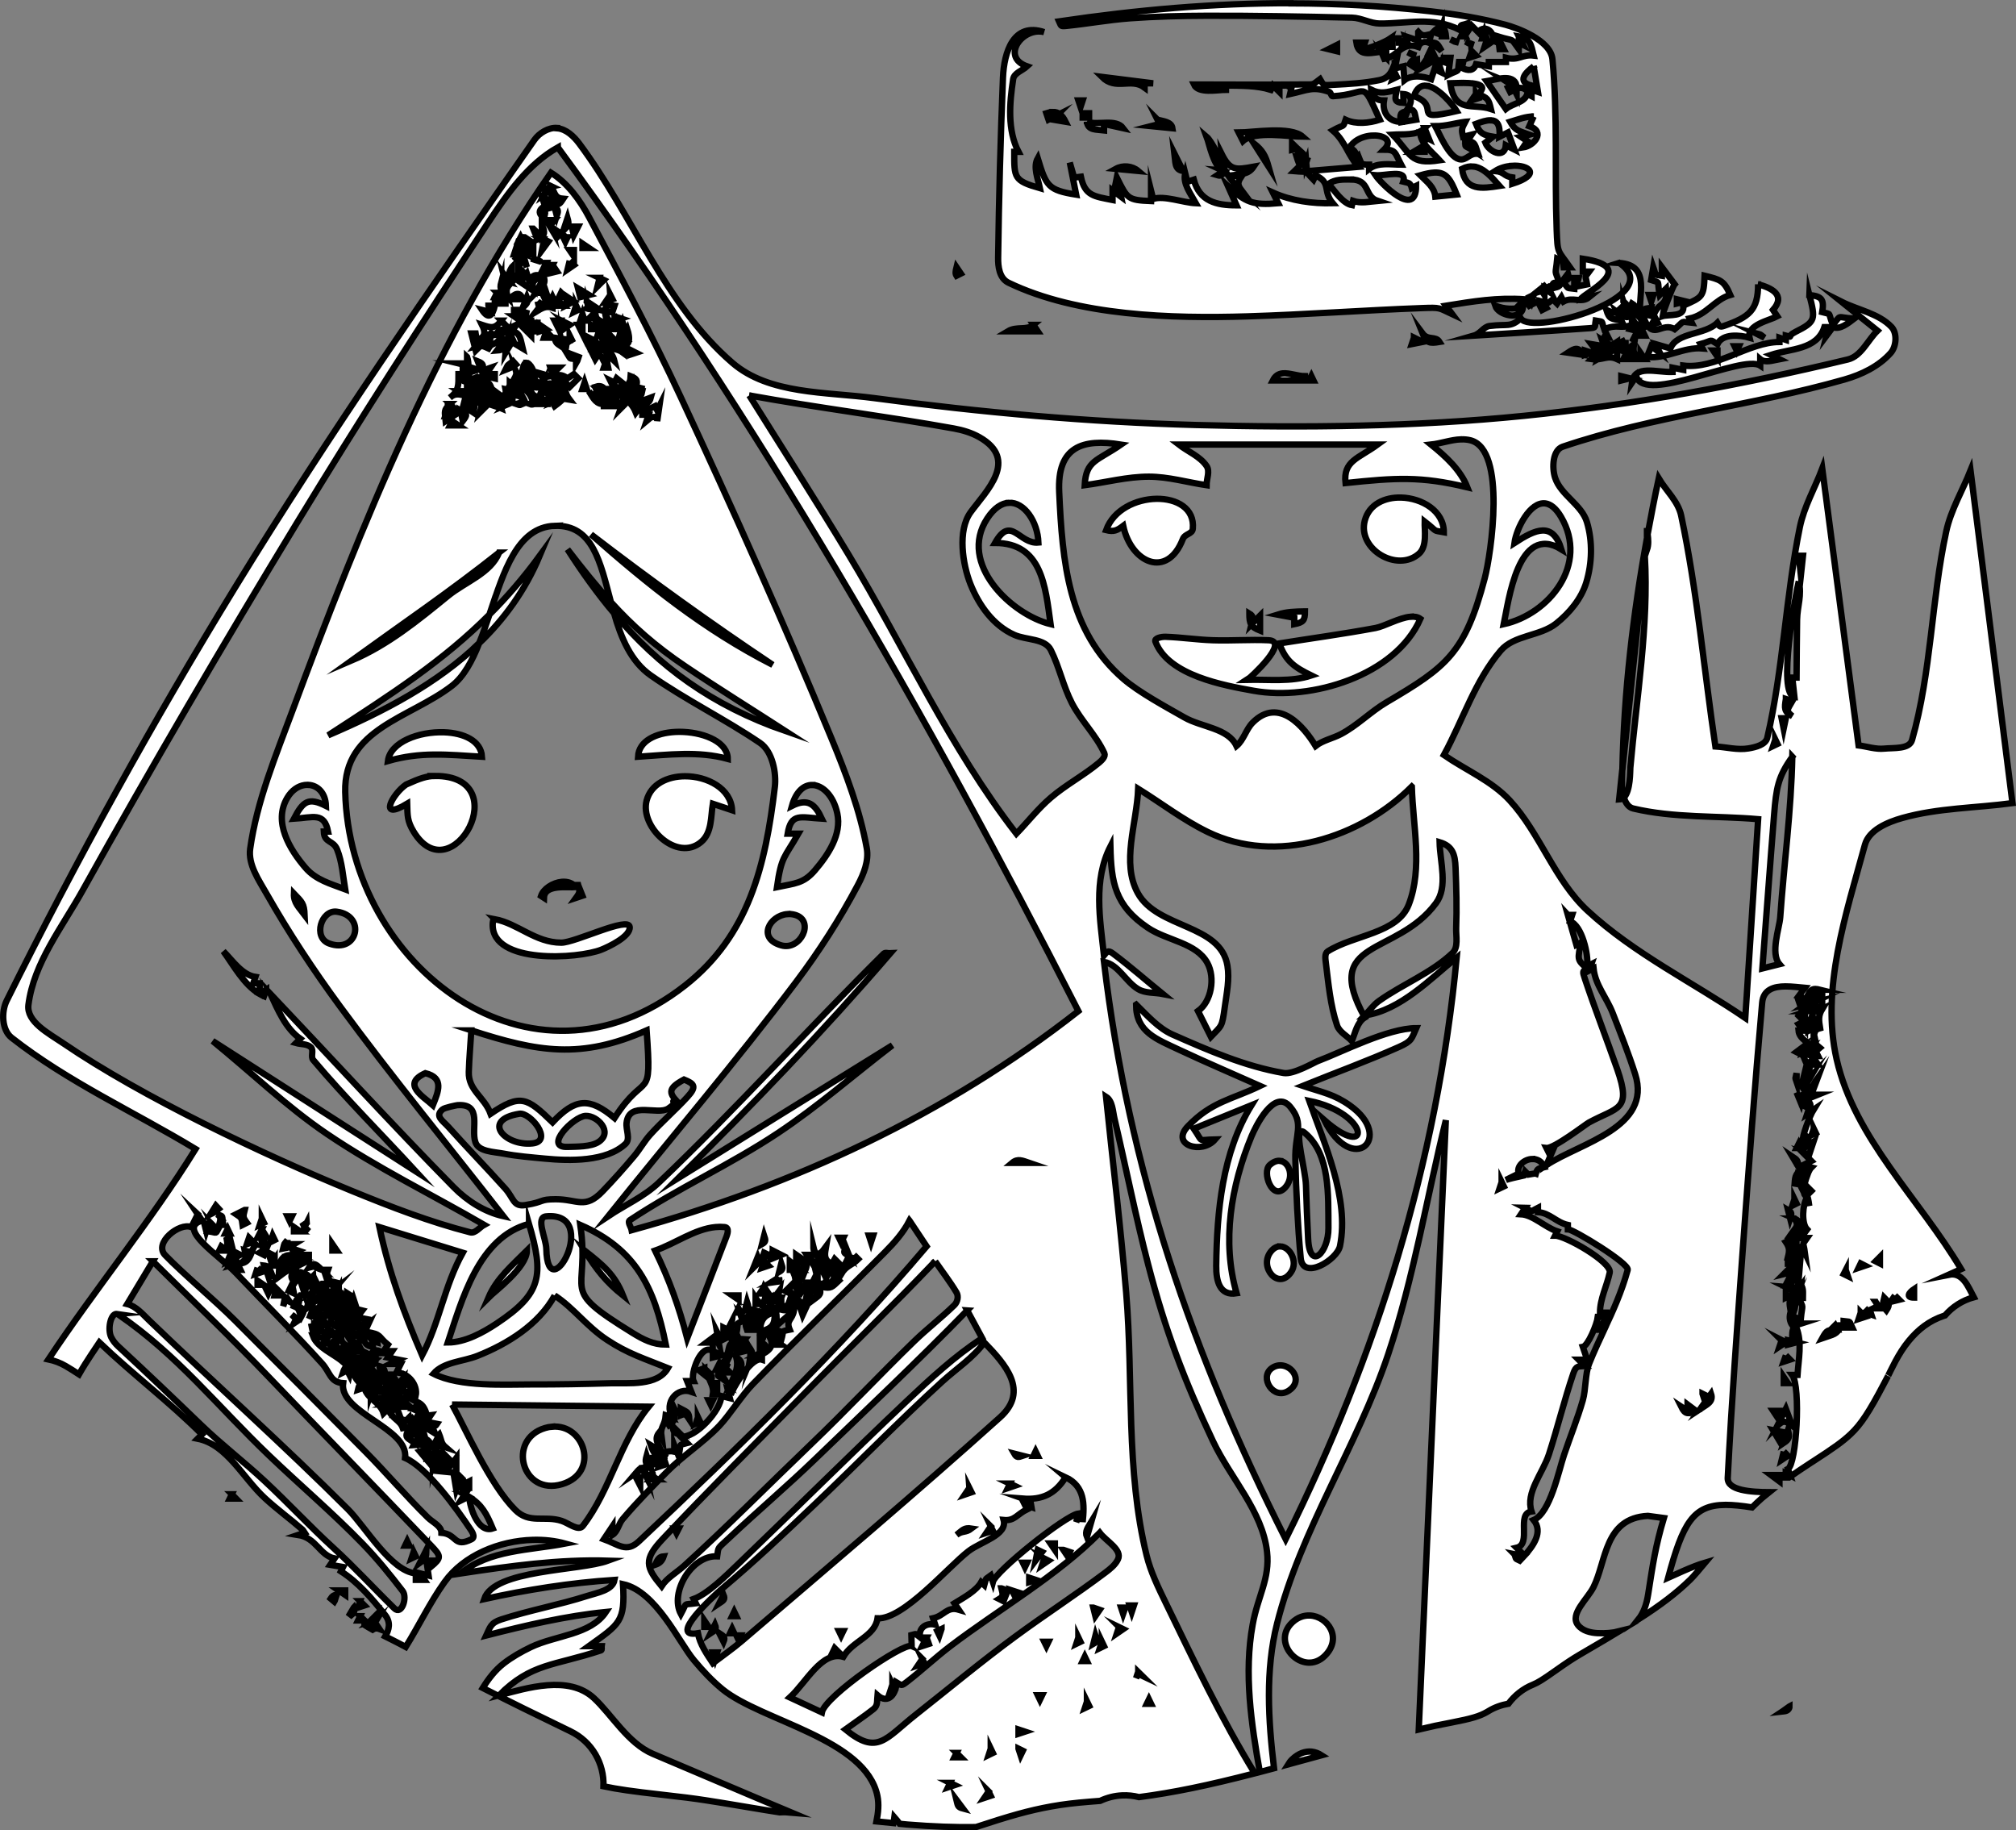 <?xml version="1.0" encoding="UTF-8"?>
<svg id="Layer_1" xmlns="http://www.w3.org/2000/svg" viewBox="0 0 467.29 424.15">
  <rect x="0" y="0" width="467.29" height="424.15" fill="#808080" stroke="none"/>
  <defs>
    <style>
      .cls-1 {
        fill: #fff;
        stroke: #000;
        stroke-miterlimit: 10;
        stroke-width: 1.47px;
      }
    </style>
  </defs>
  <g id="Layer">
    <path class="cls-1" d="M299.22.74c-17.92-.02-35.71,1.55-53.73,4.21.5,1.08.24,1.2,1.74,1.05,4.91-.5,9.78-1.4,14.69-1.76,5.93-.43,11.87-.57,17.82-.59,11.21-.03,22.42.18,33.63.44,2.2.05,4.25,1.35,6.44,1.36,6.61.04,12.19-1.71,18.58,1.48.37-1.5-.07-.88,1.74-1.48v1.98c.5-.74.49-.75.99-1.49.74.74.74.75,1.49,1.49,1.58-1.87,3.83-.09,3.47,1.98,1.72.82,1.23.14,1.49,1.98h.99q-.74-1.49-1.48-2.98c4.33,1.34,2.86.11,4.96,2.98v-1.49c.49.25.49.25.99.5-.5-.99-.49-.99-.99-1.98,2.7.45,2.87,2.03,3.46,4.46-2.81-.32-3.41,1.26-6.44.5v.99h-3.96v1c-1.49-.25-1.48-.25-2.97-.5-.56,1.67-1.89,1.56-3.28.86.16-.68.15-.68.31-1.36h-.99c-.36,2.68.31,1.58-2.48,2.98q.25-1.98.5-3.96h-1.5v.99c-.74-.25-.74-.25-1.48-.5q-.74,2.23-1.48,4.46c-1.94-.73-4.57-1.02-6.2.24-.12-1.61-.12-1.6-.24-3.21-.99.25-.99.24-1.98.49.25-1.24.25-1.23.5-2.47-1.04,2.35-1.2,4.6-4.15,5.19-3.39.69-6.87.88-10.32,1.06-2.84.15-2.46.22-3.37-1.3-2,1.5-1.14,1.2-4.71,1.24-8.18.09-16.35,0-24.52,0,.99,2.18,5.41,1.24,7.43,1.24v-1c3.48.06,7.08-.04,10.41,1,.25-.5.24-.5.49-1,.74.74.75.75,1.49,1.49v-1.49c2.22.07,1.32-.26,2.78.62-.15.68-.16.68-.32,1.36,4.08-.9,5.27-1.85,9.11-.49.4.14.38,1.01.8.99,8.56-.48,6.46-4.29,10.9,5.45-2.52.8-5.53,1.11-7.93,0-.7,1.99-.05.88-2.98,2.48,1.62,1.38,2.55,3.08,3.54,4.82,1.72-5.33,12.27-4.27,8.35-.36,2.77,0,2.47.65,3.96,3.47-2.45,0-5.4-.59-7.43,1v-1c-1.86,0-1.72-.06-2.48-1.98-.49.5-.49.5-.99,1-.25-.74-.25-.75-.5-1.49.5.25.5.25,1,.5-.23-1.22-.48-1.31-1.49-1.98-.21.43-.26.53-.43.85,0,0,0,0,0,.01.69,1.21,1.39,2.44,2.41,3.6q-5.95.5-11.89.99c-.11-.91-.15-1.39-.19-1.89-.12.37-.24.75-.3.9-.17-.33-.83-1.65-1-1.98.2.07.84.28,1.22.41-.16-1.49-.37-1.04-3.2-3.87v1.48c.49-.12.5-.13,1-.25.49.87.49.87.99,1.74h-.99c.84,2.82,1.24,1.73-.5,3.47,3.59.32,2.14-.42,4.46,1.98.25-.5.24-.49.49-.99,3.68,1.67,1.6,3.62,3.96,6.44-4.7.11-9.59-.54-13.87-2.48q.62,1.24,1.24,2.48c-5.88.52-7.62-.22-11.64-3.96q.99,2.23,1.98,4.45c-4.69,0-8.57-.93-9.91-5.95-.74.25-.75.25-1.49.5-.25-.99-.24-.99-.49-1.98-.64,2.37,1.29,4.79,2.47,6.94-2.98-.13-7.3-1.84-9.91-1-.25-.99-.24-.99-.49-1.98v2.48c-5.44-.23-5.47-.52-7.93-5.45-.25,1.24-.25,1.23-.5,2.47.49-.25.49-.24.99-.49.25,1.24.25,1.23.5,2.47q-.99-.74-1.98-1.48v2.23c-4.25-.85-6.41-.94-7.34-5.4-.79.1-.78.1-1.57.2-.49-1.73-.5-1.74-1-3.48q.74,3.72,1.48,7.44c-6.55-1.05-6.95-2-8.91-8.43-1.12,2.03.03,4.66.5,6.93-6.08-1.75-5.95-2.41-5.95-8.42h.99c-2.6-5-2.09-11.28-1.24-16.85.22-1.44,2.15-1.98,3.22-2.97-6.21-2.18-1.04-9.18,3.96-7.93-7.14-2.38-9.3,4.69-9.54,10.53-.56,13.91-.94,27.82-1.12,41.74-.03,2,.24,4.77,2.42,5.82,16.05,7.73,37.86,8.32,55.3,7.79,13.51-.41,27-1.42,40.51-1.92,4.46-.16,3.79-.09,7.05,1.43q-.74-.99-1.49-1.98c6.34-1.01,11.86-1.95,18.34-1.49-.5.5-.5.5-1,1,1.69-.38,1.08-.68,1.98.5.99-.5.99-.5,1.98-1q.5.99,1,1.98c.49-.25.49-.25.99-.5-.5-.74-.49-.74-.99-1.48,1.85.4,1.04.6,2.48-.5.49.5.49.5.99,1,.5-.74.5-.74,1-1.48.25.5.24.49.49.99,2.16-1.18,4.1.51,5.95-.99-.99.25-.99.24-1.98.49.28-1.26,14.08-7.37.5-9.41v2.98h1.49c-1.17,1.62-.87.66-.49,2.97q-1.24.25-2.48.5c.25-.99.25-.99.5-1.98h-1v2.48c-1.98-.26-1.13.18-2.48-1.49,1.51-1.2,1.37-.48,1-1.98-2.7,3.47-1.12,2.71-3.96,3.48.82-1.71.14-1.24,1.98-1.49-1.19-3.2-.88-1.4-.5-5.45,1.71.82,1.23.14,1.48,1.98h1.5c-2.89-4.14-2.88-3-3.1-8.73-.49-13.17.28-26.41-.98-39.52-.43-4.46-8.3-7.29-10.92-7.98-5.64-1.49-11.42-2.44-17.21-3.1-10.93-1.25-21.73-1.84-32.48-1.85ZM302.7,37.06c.02.15.06.47.07.67.08-.24.16-.48.19-.58-.04-.01-.18-.06-.26-.09ZM333.84,6.27c-.44.09-.98.49-1.64,1.15.74.25.74.24,1.48.49.25-.74.25-.74.5-1.48v1.98h.99c-.17-1.62-.6-2.29-1.33-2.13ZM328.73,7.42v1.98c-1.49-.5-1.48-.5-2.97-1,.25.74.25.74.5,1.48h-1.98v-.99h-1.49v1.98h-3.96c1.65-.28,2.9-.27,3.48-1.98-1.25.85-4.86,2.41-6.44,2.48.25-.74.25-.75.5-1.49h-1.98c.52,3.62,3.71,2.2,6.93,1.98v1.49c-.5-.5-.49-.5-.99-1,.28.65.27.65.55,1.3,3.01-.4,4.06-4.15,7.87-2.78.45-1.18,1.43-1.32,2.48-1,.25-.99.25-.99.5-1.98-1.48.3-1.93.65-2.98-.49ZM331.21,9.89c1.11.35,2.29,1.22,2.98,1.98-1-1.66-.97-2.15-2.98-1.98ZM339.14,7.42c-.08.17-.42.82-.5.99h1c-.08-.17-.42-.82-.5-.99ZM344.1,7.42c-.08.25-.42,1.24-.5,1.48h.99c-.08-.25-.41-1.24-.49-1.48ZM336.23,9.14c1.23.67.59.42,1.92.75-.96-.38-.96-.37-1.92-.75ZM344.58,9.4c-.08.25-.41,1.24-.49,1.48.25-.17,1.24-.83,1.48-1-.16-.08-.83-.41-1-.49ZM339.7,9.63c1.23.67.59.43,1.92.76-.96-.38-.96-.38-1.92-.76ZM309.91,10.39c-.33.16-1.65.83-1.98,1,.33.08,1.65.41,1.98.49v-1.48ZM331.71,11.39c-.08.17-.42.82-.5.99h1c-.08-.17-.42-.82-.5-.99ZM341.12,11.87c-.08.25-.41,1.25-.5,1.49.25-.08,1.25-.42,1.5-.5-.17-.17-.83-.83-1-1ZM326.32,12.11c1.23.67.59.43,1.92.76-.96-.38-.96-.38-1.92-.76ZM331.21,12.87c-.33.5-1.65,2.47-1.98,2.97.58-.33,2.89-1.65,3.47-1.98-.25-.17-1.24-.82-1.48-.99ZM328.43,13.78c-1.48.4-.96-.02-1.68,1.07.74.5.75.49,1.49.99.33-1.34.25-.64.19-2.05ZM333.69,15.35c.08.25.42,1.24.5,1.48-.17-.08-.83-.42-1-.5.08-.17.42-.82.5-.99ZM355.49,15.35q.5,2.97.99,5.95c-.74-.25-.74-.25-1.48-.5v1.48c-.49-.25-.49-.25-.99-.5-.7,2.09-3.28,2.11-4.96,3.48q-2.23-3.22-4.46-6.44c2.02-.31,6.22-1.91,6.94.99-1.24-.5-1.24-.49-2.48-.99.74.5.74.49,1.48.99-.49.25-.49.25-.99.5.25.5.25.5.5,1,.5-.25.49-.25.99-.5.25.5.25.49.5.99v-1.48c2.06.17,1.05-.12,2.97,1,.25-.74.25-.75.5-1.49-3.44-.86-1.5-2.97.5-4.45ZM323.28,16.83c.08.17.42.82.5.99-.17.08-.83.42-1,.5.08-.25.42-1.24.5-1.48ZM255.4,17.82c3.27,3.27,6.74.11,9.91,2.48v-.99h1.98q-5.95-.74-11.89-1.49ZM338.16,19.23c2.87-.07,7.35.09,4.44,2.55,2.26.99,2.41,1.09,2.98,3.48-4.13-1.38-8.44,1.12-9.41-5.95.26,0,1.03-.06,1.99-.08ZM330.69,19.87c2.69.34,6.05,4.36,6.96,5.87-11.26,2.62-3.18-1.01-9.91-3.47.65-1.95,1.73-2.56,2.95-2.41ZM317.83,20.8c2.18,1.09,3.67.57,5.95,0-.41,2.05-.83,2.93,1.54,3.05-.03-1.03-.03-1.03-.06-2.06,2.2.16,2.08,1.89,1,3.48,1.8.13,1.57.67,1.98,2.47-1.49.25-1.49.25-2.98.5q.5-1.24,1-2.48c-1.77.22-1.85.83-1.5,2.48-2.94,0-4.43-2.23-3.96-4.95-1.95,0-2.27-.74-2.97-2.48ZM342.11,21.78c-.17.25-.83,1.25-1,1.49.25-.08,1.24-.42,1.49-.5-.08-.17-.41-.83-.49-1ZM249.95,23.28c.08.25.42,1.24.5,1.48.08-.25.42-1.24.5-1.48h-1ZM244.02,25.95c-.44,0-.94.11-1.49.29.25.74.25.74.5,1.48.99-.5.99-.49,1.98-.99-.49.5-.5.49-1,.99,1.49.25,1.49.25,2.98.5-.77-1.54-1.64-2.31-2.97-2.28ZM250.95,26.24v1h1.49v-1h-1.49ZM355.49,26.99c-.49,1.11-.5,1.12-1,2.24,3.81,1.27,1.15,4.57-1.48,4.95.49-.74.5-.74,1-1.48-.74-.5-.75-.5-1.49-1,.99-.25.99-.24,1.98-.49-2.42-.88-3.24-.85-4.45-2.98,1.8-.54,3.56-1.24,5.45-1.24ZM268.29,27.73c.25.5.25.5.5,1q-.99.25-1.98.5c2.48.25,2.47.24,4.95.49-.22-1.53-2.19-1.62-3.46-1.98ZM345.45,27.88c1.5-.01,2.34.93,2.11,3.81.99-.5.99-.49,1.98-.99q.74,1.98,1.48,3.96c-.99-.5-.99-.5-1.98-1-.28,3.28-3.94,1.54-4.76-.6.89-.69.9-.69,1.79-1.38-2.3-.38-3.09-.78-3.96-2.97,1.3-.49,2.43-.84,3.33-.84ZM251.94,28.23c.23,2.05,2.21,1.76,3.96,1.98v-1.48q2.23.5,4.46.99c-1.74-2.29-5.79-.61-8.42-1.48ZM339.63,28.23c-.85,1.63-.91,1.81-.5,3.47.99-.25.99-.24,1.98-.49-.49.74-.49.74-.99,1.48,1.95.16,1.8,1.07,2.47,2.97-2.05-.28-2.65,1.71-4.42,1.22-2.48-.69-4.59-6.05-5.49-7.65,2.65,0,4.49-.69,6.94-1ZM129.14,29.65c-1.98-.14-4.14,1.15-5.28,2.78-23.85,34.02-47.58,68.19-69.3,103.61-19.09,31.13-36.77,63.16-53.01,95.87-1.28,2.58-1.14,6.8,1.13,8.58,13.07,10.26,28.44,17.2,42.65,25.8-10.36,16.72-23.18,32.3-34.11,48.76,1.38.29,2.74.79,4.02,1.54,1.08.62,2.07,1.27,3.07,1.92,1.84-3.23,4.21-6.57,4.73-7.38,7.71,7.36,16.26,13.79,23.78,21.31-.5.5-.5.49-1,.99,6.78,1.36,10.47,9.06,15.55,13.75,2.79,2.58,5.87,4.81,8.73,7.31.22.2.33.49.5.74-.74.25-.75.25-1.49.5,4.21.66,5,4.76,8.43,5.45-.5.74-.49.74-.99,1.48q1.49.25,2.97.5c-.25.49-.25.5-.5,1,4.04,2.58,7.23,6.36,10.22,10.09,1.37,1.71.99,3.41.05,4.99.04.02.05.03.09.05.36.18,1.6.8,1.71.86,1.27.63,2.05,1.06,2.95,1.54,3.07-4.95,5.66-10.37,9.01-15.05,4.44-6.21,12.66-9.56,20.47-9.77,2.61-.07,5.16.21,7.52.86-8.37,1.61-17.54,1.4-24.28,6.93,11.31-1.71,22.76-3.32,34.19-2.97-6.73,2.45-26.42,1.96-28.73,8.91,9.95-2.19,20.05-3.79,30.22-4.45-.43,2.4-3.99,2.96-6.31,3.71-6.56,2.1-13.39,3.32-19.94,5.45-2.48.8-2.59,1.83-3.48,3.72,9.13-2.33,18.37-4.51,27.74-5.45-3.55,5.33-11.64,5.38-17.42,8.16-2.21,1.07-4.37,2.29-6.3,3.79-1.98,1.55-3.5,3.53-4.83,5.67,5.9,3.01,12.46,6.24,20.33,10.04,5.01,2.42,7.84,7.51,7.65,12.74,3.25.69,6.82,1.19,13.27,1.92,5.24.59,7.46.87,10.47,1.33,2.26.35,4.37.69,7.69,1.25,6.02,1.01,6.94,1.16,9.41,1.54h0c.49,0,.98-.07,1.48-.02.4.03,1.04.11,1.42.14-10.79-4.51-21.53-9.13-32.28-13.67-5.78-2.44-9.58-9.14-13.67-12.92-5.88-5.43-15.56-2.32-22-.65,7.51-7.52,12.68-6.78,23.63-10.42.32-.1.1-.65.15-.98h-2.98c7.2-5.16,8.45-5.68,7.93-14.37,7.68,1.68,12.95,13.46,16.47,17.66,2.02,2.42,4.19,4.75,6.63,6.74,9.05,7.34,33.13,11.43,35.87,24.66.4,1.94.19,3.95-.21,5.93,1.21.12,2.85.29,3.91.39.09-.46.21-.91.26-1.36.42.47.79,1.01,1.19,1.52.51.04,1.36.14,1.88.18,5.81.47,11,.66,15.81.58,7.82-2.57,12.19-3.83,17.5-4.79,2.73-.49,5.41-.81,8.76-1.08.72-.06,1.55-.12,2.53-.2,1.64-.76,3.35-1.19,5.05-1.27,1.34-.07,2.68.07,3.96.4,8.04-1.06,15.86-2.67,26.84-5.51-7.79-12.67-14.16-26.19-20.67-39.57-1.71-3.52-3.46-7.1-4.4-10.9-4.89-19.75-3.05-40.57-4.74-60.85-1.26-15.19-3.12-30.33-4.68-45.49,1.55.98,1.56,3.36,1.98,5.14,2.65,11.26,4.89,22.62,7.81,33.81,3.94,15.15,8.29,26.6,14.98,40.82,4.06,8.63,11.51,16.24,12.56,25.72.69,6.24-2.12,10.16-3.33,16.82-2.07,11.29-.33,23,1.66,34.2,1-.26,2.24-.6,3.29-.88-1.35-11.2-2.04-22.67.69-33.5,5.5-21.83,18.6-41.09,25.76-62.43,5.92-17.66,8.91-36.17,13.37-54.25-3.14,70.61-4.18,93.89-6.28,141.22,1.24-.28,2.54-.62,3.78-.88.63-.13,3.7-.74,3.83-.76,4.69-.91,6.5-1.45,8.26-2.47.08-.05.16-.09.23-.14,1.48-.91,3.07-1.46,4.69-1.75,1.43-1.9,3.34-3.48,5.71-4.43,1.09-.44,2.26-1.16,5.06-3.14.1-.07.1-.07.2-.14,2.51-1.77,3.77-2.61,5.51-3.64.53-.31,4.76-2.79,5.63-3.3,1.31-.77,2.35-1.42,3.52-2.12-1.43.36-3.06.51-4.95.42-1.63-.08-3.55-.52-4.6-1.92-1.9-2.53,2.22-5.94,3.64-8.76,3.01-6.02,2.51-15.98,12.59-16.5,1.86.25,1.86.25,3.72.5-1.96,6.58-2.54,10.63-3.64,17.66-.39,2.51-1.14,4.41-2.26,5.82,5.15-3.3,8.8-6.07,12.01-9.2.79-.77,2.21-2.44,3.48-3.96-3.14.92-7.64,3.12-8.61,3.54,3.43-12.69,5.77-16.88,13.33-16.91,1.74,0,3.76.21,6.13.59.73-.72,1.47-1.42,2.29-2.15.57-.5,1.17-.92,1.73-1.38-4.31-.02-9.81-.39-9.66-3.31.91-17.81,2.23-35.6,3.52-53.39,1.37-18.92,2.79-37.84,4.46-56.73.27-3.09,2.75-3.78,5.4-3.79,1.59,0,3.24.22,4.51.33q-.74.99-1.48,1.98c.74.25.74.25,1.48.5-.74.25-.74.24-1.48.49.88,2.73,1.17,1.62,0,3.48l.99.99c.25-.74.25-.74.5-1.48v2.97c-.25-.49-.25-.49-.5-.99-.49.25-.49.25-.99.5.49.74.49.74.99,1.49h-.99c.16,1.86,2.39,2.95,3.96,3.96.08-.4.12-.57.16-.79.04.18.24.3.82.79-2.41,1.95-1.31,2.11-2.97,1.49.5-.74.49-.74.99-1.49-.99.5-.99.49-1.98.99.25-.74.25-.74.5-1.48q-.99.74-1.98,1.48c2.15,1.13,1.2.26,2.48,2.98.5-.49.49-.5.99-1q-.49,2.23-.99,4.46c.5-.5.49-.49.99-.99-.74,1.24-.74,1.23-1.48,2.47,2.34.2,1.2.53,2.98-1.98q-.74,1.98-1.5,3.96h1.5q-1.24.5-2.48,1c1.17,1.85.89.73,0,3.46.74-.49.74-.49,1.48-.99-.83,1.35-2.76,6.32-2.48,7.43.25-.74.25-.74.5-1.48,1.29.77.73.14.5,2.47.74-.5.74-.49,1.48-.99-.49,1.49-.49,1.48-.99,2.97-.74-.25-.75-.24-1.49-.49q.99.99,1.98,1.98c-.99.5-.99.49-1.98.99q.99.25,1.98.5c-.28.28-.59.89-.87,1.59-.25-.24-.51-.51-.61-.61-.08.16-.42.83-.5,1h.98c-.61,1.65-1.03,3.75-.48,4.46.25-.99.25-.99.5-1.98.5.5.49.49.99.99-1.44,1.43-.84.42-.49,3.46-.25-.99-.25-.99-.5-1.98-1.06,1.59-1.36,6.08,0,7.44q-.74.99-1.48,1.98h1.48c-1.24,1.81-.87.7-.5,3.46-.76-1.59-.14-1.25-1.57-1.39-1.2,2.94-.16,2.27-2.39,2.88v1c2.19-.07,2.35.07,2.98-1.98q-.25,2.97-.5,5.95c-1.51-.38-.78-.52-1.98.99.74.49.74.5,1.49,1,.25-.74.25-.75.5-1.49,1.27.8.99,2.09.99,3.47h-.99c1.26,2.71.87,1.1.5,4.95-.74-.25-.75-.25-1.49-.5v1.49h1.49c-2.03.64-1.98,1.45-1.98,3.47h.99v-2.48c1.33,3.38.47,7.28.24,10.91h-1.23c2.04,2.79.98,20.77-1,21.8.25.74.25.74.5,1.48-.49-.25-.5-.25-1-.5v1h.75c1.5-1.05,3.01-2.08,5.16-3.48q.21-.14.43-.27c4.81-3.11,6.82-4.54,8.7-6.31,2.4-2.26,4.34-5.23,7.63-11.5.14-.26.99-1.89,1.04-1.97-.05.08,1.12-2.32,1.71-3.41.94-1.74,1.9-3.27,3.09-4.72,2.14-2.61,4.7-4.68,8.21-5.84.06-.02.12-.03.18-.05,1.73-2,4.04-3.51,6.69-4.23-.34-.65-.69-1.31-1.02-1.96-1.54-2.97-3.08-3.6-4.83-3.25,0,0,0,0,0,0,.87-.39,1.45-.65,2.91-1.31-9.62-16.22-24.69-30.26-28.86-48.64-3.7-16.3,2.17-33.59,6.56-49.71.93-3.42,5.23-5.23,8.65-6.2,8.27-2.34,17.04-2.3,25.55-3.45q-4.86-38.55-9.72-77.09c-1.88,4.7-4.56,9.16-5.63,14.11-3.46,15.97-3.44,32.66-7.93,48.37-.62,2.16-4.21,1.76-6.44,1.98-1.99.2-3.96-.49-5.95-.74q-4.21-32.08-8.42-64.16c-1.73,4.54-4.23,8.86-5.2,13.62-3.29,16.11-3.82,32.74-7.54,48.76-.38,1.63-2.7,2.19-4.35,2.47-2.53.43-5.12-.3-7.68-.45-2.64-17.84-4.2-35.87-7.93-53.51-.69-3.28-3.47-5.74-5.2-8.61-.93,4.29-1.77,8.61-2.57,12.94.15,1.21.25,2.4-.15,3.6v-2.78c-3.25,17.78-5.35,35.81-5.71,53.84,2.05-19.46,2.61-24.79,5.21-49.57.94,15.96-1.97,33.23-3.36,49-.07.72.07,5.38-1.51,6.94.4,1.2,1.07,2.26,2.15,2.52,9.43,2.24,19.32,1.65,28.98,2.48q-1.49,23.04-2.98,46.07c-12.19-8.29-25.73-14.86-36.56-24.86-7.66-7.07-10.96-17.89-18.03-25.55-4.19-4.54-10.18-7.02-15.27-10.53,4.39-8.07,7.22-17.22,13.18-24.21,3.09-3.62,9.11-3.3,12.84-6.26,3.09-2.46,5.85-5.76,6.99-9.54,1.35-4.46,1.48-9.52.14-13.98-1.21-4.04-6.08-6.26-7.38-10.28-.75-2.34-.57-6.38,1.76-7.18,21.2-7.19,43.81-9.43,65.34-15.58,3.95-1.13,7.95-3.06,10.68-6.13,1.35-1.51,1.58-4.61.18-6.07-2.99-3.12-7.71-3.88-11.57-5.82q4.18,3.35,8.35,6.71c-2.29,2.22-3.76,5.92-6.87,6.67-24.71,5.95-49.84,10.53-75.13,13.07-25.21,2.53-50.66,2.81-75.99,2.12-24.92-.68-49.83-2.92-74.55-6.23-11.19-1.5-24.34-.8-32.89-8.18-15.65-13.5-23.13-34.26-35.5-50.82-1.24-1.66-3.05-3.39-5.12-3.54ZM376.38,184.75c-.28-.84-.44-1.74-.44-2.51,0-1.29.07-2.58.09-3.86-.29,2.72-.37,3.46-.73,6.91.44-.02.78-.24,1.08-.54ZM381.75,124.53c.05-.27.1-.54.15-.81-.06-.45-.1-.89-.15-1.35v2.16ZM330.22,29.71c.5,1.24.49,1.24.99,2.48-.99-.5-.99-.49-1.98-.99.38,2.33,2.98,4.3,4.46,5.95-7.01,1.08-6.52-1.41-10.9-5.95,2.39-.16,5.64.3,7.44-1.49ZM294.68,30.25c-2.95.07-5.96.46-7.57.46q.5.99,1,1.98c2.66-2.45,10.83-1,13.87-1-1.43-1.27-4.34-1.51-7.3-1.44ZM279.68,31.69c.68,1.81,1.55,6.76,3.71,7.78-.13-2.23-2.61-6.85-3.71-7.78ZM283.39,39.48c0,.09.05.2.04.28.08-.05.11-.07.21-.14-.09-.03-.17-.1-.26-.14ZM283.43,39.76c-.48.32-.63.43-1.27.85.9.28,1.25-.12,1.27-.85ZM339.63,32.69c.07,1.65-.26.89,1.48,1.98q-.74-.99-1.48-1.98ZM290.59,33.19q1.73,2.73,3.47,5.45c-.74-2.59-1.37-3.77-3.47-5.45ZM330.22,33.67c-.41.25-2.07,1.25-2.48,1.49h2.48v-1.49ZM129.31,34.17c46.19,62.65,85.34,130.89,120.65,200.16-30.7,24.06-65.94,40.42-103.55,50.78-.14-.78-1.06-1.9-.4-2.34,11.06-7.35,23.29-12.85,34.34-20.21,9.27-6.17,17.67-13.55,26.51-20.32q-24.77,15.36-49.54,30.72c16.96-16.74,33.5-33.96,49.05-52.03-.51.03-1.15-.26-1.52.09-17.61,17.45-34.17,35.95-52.12,53.04-3.41,3.25-7.84,5.2-11.77,7.81,14.52-18.1,29.6-35.77,43.57-54.3,5.34-7.09,10.16-14.61,14.31-22.45,1.37-2.59,2.59-5.65,2.07-8.53-1.57-8.77-4.78-17.22-8.18-25.46-11.01-26.7-22.82-53.05-35-79.23-6.55-14.09-13.87-27.81-21.17-41.53-2.13-4.01-5-7.95-8.85-10.35-26.25,37.58-44,81.81-59.89,124.61-3.89,10.48-8.27,20.99-9.83,32.06-.52,3.69,2,7.27,3.84,10.51,5.12,8.99,10.83,17.65,16.95,25.98,12.18,16.57,25.26,32.46,37.9,48.68-4.34-.96-8.4-3.55-11.52-6.72-14.44-14.67-28.32-29.87-42.48-44.81,1.76,3.78,3.52,8.02,6.93,10.41l-.99.99c1.15.33,2.61.15,3.47,1,.7.69-.14,2.16.5,2.91,7.55,8.94,15.85,17.21,23.78,25.83q-23.53-15.11-47.08-30.22c8.84,7.18,17.08,15.16,26.51,21.55,11.61,7.86,24.29,14.04,36.42,21.06-1.07.58-2.04,2.04-3.22,1.74-9.39-2.41-18.48-5.93-27.44-9.6-20.26-8.3-48.6-21.73-66.94-34.25-3.3-2.25-8.54-4.93-8.03-8.89,1.24-9.69,7.8-17.94,12.55-26.47,15.99-28.69,32.58-57.05,49.64-85.13,14.3-23.54,29.2-46.72,44.4-69.69,4.37-6.6,9.23-13.55,16.13-17.42ZM272.25,35.66c.22,1.76-.07,3.73,1.98,3.96q-.99-1.98-1.98-3.96ZM283.15,35.66c-.94,2.27,2.83,7.21,4.96,8.92-1.03-1.37-1.49-1.97-.5-3.47q-.99-.25-1.98-.5c2.03-.25,3.75-.17,4.96-1.98-4.23.77-5.48.94-7.44-2.98ZM350.45,38.42c3.93-.27,6.98,1.98.08,4.18v-1.48c-2.04-.28-1.73-1.26-3.96-1.49,1.16-.74,2.58-1.11,3.88-1.2ZM261.32,38.59c-.92-.09-1.87.09-2.69.54,2.6.25,2.6.24,5.2.49-.71-.6-1.59-.94-2.51-1.03ZM341.52,38.59c2.45.26,4.36,2.61,6.04,4.5-4.04.62-7.98,1.23-8.67-3.96.95-.47,1.82-.63,2.63-.54ZM332.52,39.99c2.66-.11,3.67,1.43,5.13,5.09-2.48.25-2.48.24-4.96.49-.2-2.2-1.98-3.46-3.47-4.95,1.33-.38,2.41-.59,3.29-.63ZM323.26,40.31c1.45-.03,2.5.29,2,1.79,1.25.31,1.64.2,1.98,1.48.49-.25.5-.24,1-.49,0,7.73-8.22-.67-9.42-2.48,1.12.1,2.99-.28,4.44-.3ZM313.13,41.6c4.55.02,2.98,3.89,6.19,4.96-1.85.17-3.91.64-5.7,0-.12.5-.12.49-.24.99-2.16-.39-4.06-3.41-5.45-4.95,1.6-1.07,3.28-1,5.2-1ZM127.82,43.19c.87,1.76.84,2.72,2.73,2.88-.67,1.01-.76,1.26-1.98,1.48.25-.74.25-.74.5-1.48-1.58-.59-.97-.03-1.48-1.98-.74.5-.74.5-1.48,1,.5-1,.6-1.66,1.73-1.89ZM125.6,45.56c.33.17,1.65.83,1.98,1-.25.08-1.24.42-1.48.5-.08-.25-.42-1.25-.5-1.49ZM127.58,47.06c.25.5.25.49.5.99q-.99.25-1.98.5c.38,1.14.3.49,0,1.98-2.2-1.65-.28-2.58,1.48-3.47ZM128.56,48.04c.99.57.84.95.5,1.98-.25-.99-.25-.99-.5-1.98ZM131.54,50.52c.46,1.64.21,1.69-1,2.97.49-1.49.5-1.48,1-2.97ZM126.58,51.02h1.98c-1.1,1.44-.89.61-.49,2.47-.74-1.24-.75-1.23-1.49-2.47ZM125.6,52.01c.58,1.44.77,2.16,0,2.84v-2.84ZM132.53,52.51h1.49c-.16.33-.83,1.65-1,1.98-.08-.33-.42-1.65-.5-1.98ZM123.61,53c.95.95,1.03,1.03,1.89,1.89-.23.19-.5.38-.91.58-.49-1.24-.49-1.23-.99-2.47ZM129.06,53.49c.25.17,1.24.83,1.49,1h-1.49v-1ZM120.64,54.99c.08.17.41.82.5.99h-.99c.08-.17.4-.82.49-.99ZM121.63,54.99c.74.5.74.49,1.48.99-1.35.9-1.37,1.43-.99,2.98-.49-.25-.5-.25-1-.5.49,1.73.5,1.73,1,3.47-.49-1.24-.5-1.24-1-2.48-.25.74-.25.75-.5,1.49-.5-.5-.49-.5-.99-1,1.34-1.34,1.25-1.4.99-3.47h1.49c-.25-.74-.25-.74-.5-1.48ZM130.55,54.99h1c-.08.17-.42.82-.5.99-.08-.17-.42-.82-.5-.99ZM126.1,55.47c.17.08.82.42.99.5-.25.33-1.24,1.65-1.48,1.98.08-.41.41-2.07.5-2.48ZM135.01,56.47c.25.17,1.24.82,1.49.99h-1.49v-.99ZM123.61,56.97v1.98h-1c.17-.33.83-1.65,1-1.98ZM119.65,57.46c.08.25.41,1.25.5,1.49h-1c.08-.25.42-1.25.5-1.49ZM132.04,57.95h.99v1.48c-.17-.25-.82-1.24-.99-1.48ZM123.12,59.94c1.66.33.85.08,2.4.76q-1.2-.38-2.4-.76ZM132.04,60.43c.17.16.82.82.99.99-.25.17-1.24.83-1.48,1,.08-.33.42-1.65.5-1.98ZM126.58,60.93c.17.08.83.41,1,.49-.33.25-1.65,1.25-1.98,1.49.16-.33.82-1.65.99-1.98ZM375.31,60.93c11.66,7.77-20.1,17.01-22.79,12.88-2.56,2.16-2.95,1.2-7.25,1.74-1.42.18-2.11,1.79-3.65,2.23,8.94-.57,17.87-1.08,26.81-1.72,1.63-.12,1.17-.19,1.43-1.75,1.97.36,1.21-.19,1.98,1.98,3.25-1.3,3.51.04,6.43-1v-1.48c.17.25.83,1.24,1,1.48h-1c-.25.5-.24.5-.49,1,2.37.59,2.65.37,3.47-1.98,2.07,4.57,3.99.18,6.93,1.98,2.49-2.1,1.12-1.75,3.96-1.48-.25-.5-.24-.5-.49-1,3.93-.84,5.82-4.42,9.41-5.45-1.46-3.4-2.33-3.55-5.95-4.46-.21,4.92-.42,4.93-4.96,6.94.49,2.76-3.25,1.92-4.95,2.47,0-.03,2.43-6.83,2.97-7.43q-1.49-1.98-2.97-3.96v1.98c-1.97-.36-1.21.19-1.98-1.98-.25,1.49-.25,1.49-.5,2.98,2.35.75,1.27-.04,1.98,3.47q.74-.74,1.48-1.48c.47,4.45-1.85,2.83-2.97,6.43-.99-.25-.99-.24-1.98-.49,1.59-.68,1.21-.1,1.48-1.49-2.09.36-1.17-.16-2.48,1.98-.76-4.4,2.74-11.93-4.95-12.38ZM128.08,61.42c.17.25.82,1.25.99,1.49-.33.08-1.65.41-1.98.49.17-.33.83-1.65,1-1.98ZM118.65,61.92v1.98h1.5c-.5.5-.5.5-1,1-1.28-1.38-1.45-1.38-.5-2.98ZM120.15,61.92c.25.25,1.24,1.24,1.48,1.48h-1.48v-1.48ZM221.71,61.92c-.27,1.07-.28,1.54,0,1.98.49-.25.5-.25,1-.5-.49-.74-.5-.74-1-1.48ZM116.67,63.4c.74.99.75.99,1.49,1.98-1.29-.34-1.18-.73-1.49-1.98ZM122.13,63.4c.25.74.24.75.49,1.49,1.18-1.18,1.23-1.29,2.98-1-1.98,1.27-2.41,1.22-1.98,3.47q-1.49-.99-2.98-1.98c.74-.99.75-.99,1.49-1.98ZM126.1,64.4c.54,1.54-.97,2.45-1.98,3.47q.99-1.73,1.98-3.47ZM138.97,64.4c.17.08.83.42,1,.5-.25.25-1.25,1.24-1.49,1.48.08-.33.42-1.65.5-1.98ZM116.19,65.38c.25.74.24.75.49,1.49.74-.5.75-.5,1.49-1-.94,1.05-.83,1.65-.5,2.98-1.38-1.44-1.97-1.62-1.48-3.48ZM358.46,65.88c.49.99.5.99,1,1.98-.74-.5-.74-.49-1.48-.99v1.48c-.57-.99-.96-.84-1.98-.5,1.24-.99,1.23-.99,2.47-1.98ZM407.51,65.88c0,6-2.05,7.61-7.93,9.66-1.08.38-1.09-.07-1.5-.74-2.88,2.88-9.41,2.15-10.89,5.95q-1.73-.5-3.46-1c.49.99.49.99.99,1.98q-.99-.74-1.98-1.48c-.49,1.24-.49,1.24-.99,2.48,4.5.52,8.39-2.36,12.88-1.98-.25-.5-.25-.5-.5-1,3.19-.87,1.92-1.23,3.96,0,1.18-2.52,5.23-2.12,7.44-1.48-.72-2.99,4.73-4.05,6.43-4.96-.5-.74-.49-.74-.99-1.48,3.09-3.53-.49-5.15-3.47-5.95ZM126.1,66.38c.08.25.4,1.24.49,1.48h-.99c.08-.25.41-1.24.5-1.48ZM134.02,66.88c.41.25,2.06,1.24,2.47,1.48-.33.08-1.65.42-1.98.5-.08-.33-.4-1.65-.49-1.98ZM115.19,67.86c.16.17.83.83,1,1h-1.49c.08-.17.41-.83.5-1ZM130.06,67.86c.16.17.82.83.99,1h-1.49c.08-.17.42-.83.5-1ZM119.83,68.13c.56-.08,1.05.25,1.31,1.22h-2.97c.49-.66,1.1-1.14,1.66-1.22ZM141.45,68.36c.08.16.41.82.5.99-.25.08-1.25.42-1.5.5.17-.25.83-1.24,1-1.48ZM355.49,68.36c-.08.25-.42,1.24-.5,1.48-.08-.17-.42-.82-.5-.99.17-.08.83-.42,1-.5ZM382.24,68.36c.08.25.42,1.24.5,1.48.08-.25.42-1.24.5-1.48h-1ZM419.4,68.36c1.41,5.65,1.54,6.17-3.22,8.55-2.29,1.14-.22,1.37-2.24.86v1c-.74-.25-.74-.25-1.48-.5v.99c-7.08,0-14.74,6.4-22.3,5.46v.99c-1.24-.25-1.23-.25-2.47-.5v1c-3.73.13-8.86-1.8-9.42,2.48.5-.74.5-.75,1-1.49,1.93,6.59,24.7-5.16,28.73-2.47v-1.49c1.14.95,3,.27,4.46,0-.99-.5-.99-.49-1.98-.99,4.53-1.48,10.68-1.13,12.39-6.44h.99c-.25.99-.24.99-.49,1.98q.74-.99,1.48-1.98c1.65.67,3.53-.91,4.95-1.98-4.31-.22-2.83-1.12-4.95,1.48-1.24-3.06-.15-2.36-2.48-2.97.49-2.93-.09-3.69-2.97-3.96ZM122.13,68.86c.49,1.2-.14,1.62-1,2.47.49-1.24.5-1.23,1-2.47ZM126.1,68.86h.99c-.08.17-.42.82-.5.99-.08-.17-.41-.82-.49-.99ZM128.08,68.86c.08.17.41.82.49.99h-.99c.08-.17.42-.82.5-.99ZM131.54,68.86c.25.17,1.24.82,1.48.99-.33.17-1.65.83-1.98,1,.08-.33.41-1.65.5-1.98ZM114.69,69.35h2.48v1h-2.48v-1ZM388.68,69.35v1c.33-.08,1.65-.42,1.98-.5-.33-.08-1.65-.42-1.98-.5ZM124.6,69.84c1.16,1.03,2.01.79,3.48.5v.99c-1.63-.54-2.55.15-3.96,1,1.1-1.44.89-.62.49-2.48ZM129.56,69.84c.17.17.82.83.99,1h-1.49c.08-.16.42-.83.5-1ZM136.01,69.84c1.49.99,1.48.99,2.97,1.98-1.32-.26-2.16-.01-3.01-.35.43-.42.31-.83.04-1.64ZM376.29,69.84c.74.74.75.74,1.49,1.48.25-.5.24-.49.49-.99,1.17.7,1.24,1.69,1.5,2.97-.74-.74-.75-.74-1.5-1.48-.35,2.62-1.93,1.65-3.46.5.49.99.5.99,1,1.98-2.35-.46-2.79-.27-3.48-2.48,1.9.86,1.95.91,3.48-.5.74.74.74.75,1.48,1.49-.49-1.49-.5-1.49-1-2.98ZM116.19,74.31c-.72.96-1.31,1.39-1.98,1.48-.66.09-1.4-.14-2.48-.5.85,1.69.83,2.96-1.24,3.48-.12-.74-.12-.75-.24-1.49h-1q.49,1.98,1,3.96c1.27-1.27,1.2-1.3,2.97-.49,1-1.73,1.85-.36,2.98-2.98.51,1.54-.06,2.22-1,3.47,1.74-.12,1.58-.71,2.24-2.4q-.13,1.45-.26,2.9.74-1.24,1.48-2.48c1.24.74,1.24.75,2.48,1.49-.45-1.78-.42-3.73-2.48-3.96.5-.74.5-.75,1-1.49-1.94.97-1.79.76-3.47-.99ZM135.51,88.68c-.08.25-.42,1.24-.5,1.48h1c-.08-.25-.42-1.24-.5-1.48ZM129.56,85.2h-1.98c.25.74.25.75.5,1.49.74-.74,1.02-1.03,1.48-1.49ZM141.22,70.79c.31-.05.71-.03,1.22.05-.25.74-.24.74-.49,1.48h-1.5c.09,1.57.76,2.05,1.98,2.97q-.99.99-1.98,1.98-.74-.74-1.48-1.48c.9.12.9.12,1.8.24.41-1.52-1.74-4.88.45-5.24ZM113.21,70.84h1.49c-.54,2.38-1.46,3.25-2.97.99q.99.25,1.98.5c-.25-.74-.25-.74-.5-1.48ZM133.52,70.84c.08.17.42.82.5.99-.16.08-.83.42-1,.5.08-.25.42-1.24.5-1.48ZM346.56,70.84c.77,2.32,6.01,3.46,6.45.49-2.57.32-4.04.39-6.45-.49ZM119.15,71.83h1.98v1h-1.98v-1ZM122.13,71.83c-.22,1.09-.26,1.32-.44,2.19-.17-.53.03-1.18.44-2.19ZM137.99,72.32c.09,1.69.44,1.66,1.98,2.48-1.47,0-1.93-.09-2.48-1.49-.74.5-.74.5-1.48,1q.99-.99,1.98-1.98ZM135.01,72.82c.08.25.42,1.24.5,1.48h-1c.08-.25.42-1.24.5-1.48ZM119.15,73.31h1.49v1c-.25-.17-1.24-.83-1.49-1ZM142.44,73.31c.25.08,1.25.42,1.49.5-.25.08-1.25.42-1.49.5v-1ZM383.73,73.81c.08.16.4.83.49,1-.25.08-1.24.41-1.49.49.17-.25.83-1.24,1-1.48ZM121.87,74.31h1.25v.99c-.68-.34-1.03-.65-1.25-.99ZM128.56,74.31h1.5c-.08.33-.42,1.65-.5,1.98-.16-.33-.83-1.65-1-1.98ZM123.61,74.8h.99v1.98h-.99v-1.98ZM131.05,74.8c.16.08.83.41,1,.49-.25.17-1.25.83-1.49,1,.08-.25.41-1.24.5-1.48ZM142.94,74.8c.08.25.42,1.24.5,1.48h-1c.08-.25.42-1.24.5-1.48ZM144.42,74.8c.54,1.37-.28,2.28-.99,3.47q.49-1.73.99-3.47ZM125.1,75.29c.25.17,1.24.83,1.48,1-.25.08-1.24.42-1.48.5v-1.49ZM134.02,75.29h.99v1.98c-.16-.33-.82-1.65-.99-1.98ZM136.99,75.29c.25.17,1.24.83,1.48,1h-1.48v-1ZM239.55,75.29c-1.59,1.37-3.85.24-5.95,1.49h6.94c-.49-.74-.5-.75-1-1.49ZM121.14,75.79h1.98v1.98c-.33-.33-1.65-1.65-1.98-1.98ZM145.41,76.29c.66,1.97.81,4.83-1.98,2.97.99-.25.99-.24,1.98-.49-1.05-1.49-.94-.67,0-2.48ZM116.69,76.43c.28.05.6.16.98.36-1.87.62-2.24.73-2.83.8.63-.85,1.09-1.29,1.85-1.16ZM113.21,76.79c.64.42.79.52,1.27.84-.33.03-.42.05-1.27.14v-.99ZM126.58,76.79c.25.25,1.25,1.24,1.49,1.48h-1.98c.08-.25.4-1.24.49-1.48ZM380.75,76.79c-.08.17-.42.82-.5.99h1c-.08-.17-.42-.82-.5-.99ZM118.17,77.27c.08.17.41.83.49,1h-.99c.08-.17.42-.83.5-1ZM138.97,77.27h1c-.08.17-.41.83-.5,1-.08-.17-.41-.83-.5-1ZM329.72,77.27c.9,2.26,1.62,2.37,3.96,1.98-.93-1.5-2.67-.25-3.96-1.98ZM372.33,77.27c-.08.17-.4.83-.49,1h.99c-.08-.17-.41-.83-.5-1ZM379.27,77.27q-.5.99-1,1.98c.95-1.26.65-.59,1-1.98ZM407.02,77.27c.99.5.99.5,1.98,1-1.26-.95-.59-.65-1.98-1ZM132.04,77.77c.25.5.24.5.49,1-1.63.9-1.08.86-1.48,2.47-.96-1.6-.64-.76-.99-2.47v1.48c-1.01-.67-1.27-.76-1.5-1.98,1.73.25,1.74.25,3.48.5v-1ZM135.51,77.77c.33.17,1.65.83,1.98,1-.08.17-.42.82-.5.99-.25-.33-1.24-1.65-1.48-1.98ZM141.45,77.77c.16.17.82.83.99,1-.5.17-2.47.82-2.97.99.33-.33,1.65-1.65,1.98-1.98ZM113.71,78.27c-.22,1.53-2.19,1.62-3.46,1.98,1.13-1.43,1.63-1.98,3.46-1.98ZM327.74,78.27c-.08.25-.42,1.24-.5,1.48.41-.08,2.07-.42,2.48-.5-.33-.16-1.65-.82-1.98-.99ZM371.34,78.77c.25.74.25.74.5,1.48q-1.49-.25-2.98-.5c1.14,1.53,1.39,2.07,0,3.47,2.63.38,3.68-1.04,5.95,0v-3.96c-1.6,1.07-1.6.66-3.47-.49ZM376.79,78.77c-.49.25-.49.24-.99.49.3,1.49.38.84,0,1.98,1.22.41,2.79.54,2.97,1.98h1c-1.08-1.43-1.29-1.63-1-3.47q-.99.74-1.98,1.48v-2.47ZM378.77,83.22c-.99-.5-.99-.49-1.98-.99-.25.5-.25.49-.5.99h2.48ZM137.99,79.26c2.17,1.4,3.83,1.96,4.45,4.46-1.28-1.25-3.14-4.28-4.95-2.48.74.25.74.25,1.48.5-.49.74-.49.74-.99,1.48-.74-1.49-.75-1.48-1.49-2.97.49.25.5.25,1,.5.25-.74.25-.75.5-1.49ZM140.96,79.75c1.27.36,3.24.45,3.46,1.98-1.46-1.11-2.4-.39-3.46-1.98ZM372.33,80.25c.74.5.75.49,1.5.99q-1.74.99-3.48,1.98c.38-1.14.3-.49,0-1.98h1.98v-.99ZM402.06,80.25c.08.17.42.82.5.99.08-.17.42-.82.5-.99h-1ZM145.41,80.75c.33.17,1.65.82,1.98.99-.25.08-1.24.42-1.48.5-.08-.25-.42-1.24-.5-1.48ZM365.39,80.85c-.55,0-1.19.36-1.97.88q1.73.25,3.46.5c-.47-.98-.94-1.37-1.49-1.38ZM367.38,81.24v1c.25-.08,1.24-.42,1.49-.5-.25-.08-1.24-.42-1.49-.5ZM397.11,81.24c.17.25.82,1.25.99,1.49v-1.49h-.99ZM131.54,81.74c1.3.5,1.3.5,2.6,1-.21.71-.42,1.17-.62,1.51v-1.03c-1.84-.25-1.16.23-1.98-1.48ZM380.26,81.74v1.48h1c-.17-.25-.83-1.24-1-1.48ZM108.26,82.73v1.98c-.5-.12-.74-.19-1-.25v2.24h-.99c0,2.51.14,3.86-1.98,5.45,1.16-1.03,2-.79,3.46-.5-.74-.5-.74-.49-1.48-.99h1.98v-1c.74.25.74.25,1.49.5q-.5.99-1,1.98c1.04-1.39,1.21-1.69,2.98-1.98-.49.5-.5.49-1,.99.49.5.5.5,1,1,.67-1.72.05-.99,2.48-1.48-.68-1.7-.63-2.08-2.48-2.48,1.32-.95,1.46-.87,2.97-.5v-.99h-1.98c.5-.74.5-.75,1-1.49-1.4.47-1.63,1.07-1.98,2.48-.63-.42-1.29-.24-1.94.02,1.2.59,2.75.99,2.93,2.46-1.28-.85-1.98-.87-3.46-.5.24-.97.25-1.01.49-1.94-1.27.53-2.44,1.43-2.97-.54h1.98c-.34-1.69.04-2.87-.49-4.45ZM107.26,84.46v-.24h-.99c.49.12.74.18.99.24ZM139.47,82.73c1.72.67.99.04,1.49,2.47h-.99c.45-1.34.35-.5-.5-2.47ZM110.73,83.72c.49,1.24.5,1.24,1,2.48.36-1.44.46-1.9-1-2.48ZM118.91,83.72c.33.37.33.37.66.74-1.54.98-.74.57-2.4,1.24.73-1.46.21-.76,1.74-1.98ZM122.01,84.05c-1.15.01-.88,4.74-2.36,5.11.99-1.98.99-.99,0-2.97.17.67-.46,1.68-1.19,2.77.39.39.99.99,1.19,1.19h-1.49v-.73c-.2.29-.39.59-.58.88,1.84.7-.08,2.73-.91,3.81,1.78-.76,2.45-.64,1.98-2.48,1.79.06,1.94.05,2.98,1.48q-.99.25-1.98.5c1.21.41.5.34,2.13-.29-.44-1.55-1.82-2.25-.65-3.67,1.42,1.42,2.09,1.97,2.48,3.96h-1c1.32.51,1.73-.48,2.48-1.48-2.01-.5-1.83-1.02-2.48-2.98h-1.48v-.99h1.48v.99c1.73.8,1.88.97,3.48,0v-.99c-.99.5-.99.49-1.98.99-.18-1.28-.18-3.09-1.04-4.26-.46-.61-.79-.86-1.06-.85ZM126.1,89.16q-.5,1.24-1,2.48c.74-.5.74-.49,1.48-.99q.99,1.73,1.98,3.47c2.61-1.91,1.37-1.82,3.48-1.48-1.37-1.79-.45-2.36-2.48-3.96.5.99.49.99.99,1.98h-1.49c.24.24.35.35.49.49-.98.49-.98.5-1.97,1-.49-1.24-.5-1.24-1-2.48.49.5.5.5,1,1,.49-.5.49-.5.99-1-1.44-1.1-.61-.9-2.47-.5ZM117.59,90.31c-.13-.05-.24-.12-.42-.15.06.3.08.56.07.79.12-.21.21-.42.34-.64ZM117.24,90.95c-.23.41-.46.82-.57,1.19q-.99-.74-1.98-1.48c-.25.5-.24.49-.49.99.99.5.99.5,1.98,1-1.51.38-1.66.46-2.98-.5-.25.5-.25.49-.5.99,1.73.74,1.74.75,3.48,1.49-.47-1.77,1-2.04,1.06-3.67ZM118.17,89.43c.1-.15.2-.31.3-.46-.1-.1-.25-.25-.3-.29v.75ZM109.25,85.2v1c.25-.08,1.24-.42,1.48-.5-.25-.08-1.24-.42-1.48-.5ZM121.63,85.2h.99c-.49,1.2.15,1.63,1,2.48-1.8-.13-1.57-.68-1.98-2.48ZM124.11,86.2c1.43,1.08,1.63,1.28,3.47.99q-1.73-.5-3.47-.99ZM297.34,86.53c-.93.09-1.74.51-2.31,1.65h7.44v-1c-1.68,0-3.58-.79-5.13-.65ZM133.03,86.7c-.74.5-.74.49-1.48.99-1.8-1.35-3.4-.91-2.98,1.48.74-.74.75-.74,1.5-1.48q.99.99,1.98,1.98.99-.99,1.98-1.98c-.49-.5-.5-.49-1-.99ZM146.16,87.18c-.11,1.37.03.53-.74,2.48q1.98.25,3.96.5-.99-.25-1.98-.5c.5-1.51.2-1.91-1.24-2.48ZM145.41,89.66q-1.24-.99-2.48-1.98c-.25.5-.25.5-.5,1-.5-.25-.49-.25-.99-.5.49.99.49.99.99,1.98h-1.48c2.78,1.52,5.24,2.43,6.44,5.45l1.48-1.98c1.25-.31,1.64-.2,1.98-1.48q-1.98.74-3.96,1.48c-.16-1.29-3.09-2.39-3.96-3.96,1.92.15,5.25,4.73,5.95,1h-3.47v-1ZM148.88,93.63v2.48h1.48c-.25.74-.24.74-.49,1.48,1.42-1.17.59-.82,2.47-.99v.99q.25-1.73.5-3.47c-.25.5-.25.49-.5.99-.25-.5-.24-.49-.49-.99-.99.5-.99.49-1.98.99v-1.48h-1ZM303.96,87.18c-.08.16-.41.83-.5,1h1c-.08-.17-.42-.83-.5-1ZM375.8,87.18v1c.33-.08,1.65-.42,1.98-.5-.33-.08-1.65-.42-1.98-.5ZM146.9,88.18c.08.17.41.82.5.99h-1c.08-.17.41-.82.5-.99ZM138.98,89.49c-.28-.02-.6.04-1,.17.25.74.24.74.49,1.48-1.03.34-1.41.5-1.98-.49.79,1.19,1.44,2.78,2.98,2.97v-1.41c.38.11.74.21,1.49.43q-.99-.99-1.98-1.98c.99.25.99.24,1.98.49-.75-.94-1.14-1.61-1.97-1.66ZM129.56,91.16c.28.27.49.49.99.99-1.24.5-1.23.49-2.47.99.74-.99.75-.99,1.48-1.97ZM137.49,91.64c.92.26,1.38.4,1.84.53-.89.3-1.3.4-1.84-.53ZM141.45,91.64c.25.74.25.74.5,1.48h-1.98v1h3.47c-.46-1.14-.63-2.34-1.98-2.48ZM173.66,91.64c15.75,2.87,31.66,4.82,47.42,7.66,2.04.37,4.09.98,5.9,2,9.29,5.26,1.61,12.48-1.99,17.4-3.12,4.27-1.84,12.16-.05,16.66,1.94,4.85,5.24,9.58,10.16,11.77,2.8,1.25,7.11.79,8.48,3.53,1.97,3.95,2.86,8.4,4.9,12.33,2.12,4.08,5.59,7.39,7.5,11.56.35.76-.58,1.66-1.22,2.2-3.56,2.96-7.73,5.14-11.24,8.16-2.9,2.49-5.28,5.54-7.93,8.3-15.41-19.88-25.9-43.12-38.89-64.66-7.49-12.42-15.35-24.61-23.03-36.91ZM110.24,92.14c-.08.25-.42,1.24-.5,1.48-.33-.17-1.65-.82-1.98-.99-.08.33-.41,1.65-.5,1.98.33-.17,1.65-.83,1.98-1-.17.17-.82.83-.99,1,.25.16,1.24.82,1.49.99.08-.5.41-2.47.5-2.97.25.08,1.24.41,1.48.49-.25-.17-1.24-.82-1.48-.99ZM126.1,92.64c-.17.17-.83.82-1,.99h1.48c-.08-.17-.41-.82-.49-.99ZM144.42,93.13c-.08.25-.4,1.25-.49,1.49.17-.17.82-.83.99-1,.25.25-.17-.17-.5-.5ZM104.3,93.63c-1.48,1.48-1.24,1.63-1,3.96,1.49-.99,1.49-.99,2.98-1.98q-.99-.99-1.98-1.98ZM111.72,93.63c-.08.33-.42,1.65-.5,1.98.25-.25,1.24-1.24,1.48-1.48-.17-.08-.82-.42-.99-.5ZM103.8,94.62c.16.16.82.82.99.99-.25.08-1.24.42-1.49.5.08-.25.42-1.24.5-1.48ZM106.76,95.11q.25,1.24.5,2.48c1.08-1.44,1.12-1.59-.5-2.48ZM104.78,97.59c-.08.16-.41.83-.49,1h1.98c-.25-.17-1.25-.83-1.49-1ZM338.62,101.83c.76-.03,1.51.03,2.25.22,8.37,2.2,4.73,26.45,3.28,31.95-4.56,17.34-8.82,20.56-22.74,28.74-3.73,2.2-6.81,5.42-10.65,7.43-1.9.99-4.14,1.4-5.82,2.72-2.58-4.28-8.49-11.56-14.59-5.41-1.54,1.55-2.06,4-3.74,5.41-1.94-4.16-8.1-4.34-12.08-6.62-4.2-2.4-10.47-5.77-14.12-8.91-12.89-11.1-14.16-27.32-14.9-43.32-.49-10.56,5.38-12.42,14.34-11.01-5.6,3.86-8.12,3.63-8.43,9.42,4.96-.66,9.87-1.98,14.87-1.98,4.51,0,8.92,1.32,13.38,1.98,0-1.49.84-3.23,0-4.46-1.53-2.24-4.3-3.31-6.44-4.96h46.08c-4.48,3.26-8,3.76-7.43,8.92,11.63-1.22,17.43-1.62,28.24.99-1.58-4.04-5.05-7.19-8.42-9.91,2.29-.25,4.63-1.12,6.91-1.21ZM324.76,115.31c-3.77-.1-7.4,1.53-8.41,5.32-1.78,6.66,7.56,12.14,12.57,7.68,1.93-1.71,1.25-5.47,1.3-7.44,3.24,2.52,1.62,1.96,4.45,2.48,0-4.92-5.06-7.91-9.91-8.04ZM268.06,115.6c-4.71.07-9.95,2.5-11.67,7.26,1.78.44,2.52.1,3.96-.99,1.84,8.64,10.21,12.33,13.81,3.08.5-1.3,2.2-1.12,2.32-2.42.44-4.71-3.72-7-8.43-6.93ZM233.83,116.52c3.6-.2,6.68,4.37,6.87,9.22-4.49.44-6.33-6.51-10.06.09,10.83,0,11.65,9.92,12.88,18.82-8.99-2.16-21.58-14.01-14.69-24.49,1.63-2.48,3.37-3.55,5-3.64ZM358.22,116.67c1.19.17,2.41,1.08,3.61,3.1,6.53,11.06-2.76,22.58-13.28,24.89,1.11-5.21,3.3-23.57,13.38-17.34-2.01-6.48-5.96-4.69-10.9-1.48.47-3.42,3.63-9.66,7.2-9.17ZM128.56,121.87c8.89-.32,10.59,8.5,13.05,17.68,4.95,5.44,10.21,10.16,17.35,14.95,7.61,5.12,15.41,9.96,23.11,14.93-17.14-5.97-29.34-14.95-39.76-27.32,1.65,5.66,3.87,11.16,8.55,14.43,8.11,5.68,17.09,10.06,25.29,15.62,2.99,2.03,3.81,7.14,3.46,10.14-2.16,18.29-6.04,34.48-20.81,46.08-35.69,28.01-77.8-4.45-78.78-44.84-.35-14.69,14.88-17.04,24.71-24.58,2.77-2.13,4.7-5.76,6.35-9.9-9.73,9.38-22.18,15.86-35.02,21.35,14.77-9.59,26.64-17.2,37.41-28.01,3.3-9.95,6.42-20.23,15.1-20.54ZM113.46,142.41c-.76,2.29-1.54,4.53-2.39,6.66,5.81-5.59,10.65-12.22,14.03-20.26-3.78,5.17-7.64,9.6-11.64,13.61ZM142.31,142.11c-.25-.86-.47-1.7-.7-2.56-3.34-3.66-6.54-7.64-10.07-12.24,3.45,5.39,7,10.31,10.77,14.8ZM136.99,123.85c13.7,10.53,27.74,20.63,42.12,30.23-15.98-8.17-28.67-18.4-42.12-30.23ZM115.69,128.06c-1.92,4.8-7.82,6.77-11.83,10.03-7.07,5.76-13.91,11.37-22.36,14.99,11.69-8.42,23.09-16.19,34.19-25.02ZM416.93,128.8h.99c-.08.74-.41,3.72-.49,4.46-.08-.74-.42-3.72-.5-4.46ZM416.93,134.75c.79,3.16-.32,5.68-.38,8.86-.08,4.48-.08,8.96-.12,13.43h-.99c.25,2.23.24,2.23.49,4.46-3.99-.57.29-23.93,1-26.76ZM302.48,141.69c-2.37.05-4.12.06-6.34.75,1.93.36,1.94.37,3.86.73v1.49c2.08-.42,2.48-.84,2.48-2.97ZM289.59,142.19c0,2.35.27,3.08,2.48,3.96v-3.48q-.99.99-1.98,1.98c.29-1.15.61-1.81-.5-2.47ZM326.94,142.93c-2.63.23-6.05,2.23-8.09,2.61-7.41,1.38-14.88,2.39-22.32,3.58,1.5,4.16,3.54,5.52,7.43,7.43-4.72,1.55-9.9.89-14.87,1,.69-.42,10-8.94,4.96-9.17-4.31-.2-8.64.15-12.95,0-3.66-.12-7.29-.68-10.95-.8-.86-.03-2.64.29-2.34,1.1,2.95,7.9,16.02,10.19,22.78,11.41,13.34,2.41,32.85-3.5,38.64-16.67-.62-.45-1.41-.56-2.29-.49ZM413.95,162c.74.25.75.24,1.5.49-1.06,1.88-1.68,2.18,0,3.48-1.98-.99-1.84-1.88-1.5-3.96ZM412.96,166.46h.99c-.08.41-.4,2.07-.49,2.48-.08-.41-.42-2.07-.5-2.48ZM156.53,169.63c-4.45.23-8.45,2.05-8.64,5.75,7.09-.46,13.9-1.39,20.8.5,0-3.76-5.1-6.01-10.24-6.25-.64-.03-1.28-.04-1.92,0ZM102.95,169.71c-5.82-.21-12.48,2.24-13.03,6.66,7.63-2.18,13.6-1.48,21.8-.99-.23-3.72-4.24-5.51-8.77-5.67ZM411.48,171.42c.08.17.4.82.49.99-.17.08-.82.42-.99.5.08-.25.41-1.24.5-1.48ZM415.44,175.38c-.24,12.45-1.93,24.92-2.8,37.22-.17,2.42-2.34,8.35-.18,10.85-1.98.49-1.98.49-3.96.99.91-11.91,1.76-23.83,2.73-35.74.49-5.99.87-8.67,4.22-13.31ZM100.82,179.84c-1.83,0-3.37.48-6.69,1.98-3.15,2.16-6.64,8.59.25,4.45.08,2.79.02,4.02,1.48,6.44,8.82,14.56,24.07-12.97,4.95-12.88ZM158.74,179.9c-4.03.02-7.85,1.79-8.86,5.63-1.61,6.14,7.04,14.32,12.63,9.61,2.55-2.15,2.23-5.9,2.72-8.86q2.23.74,4.46,1.49c-.25-5.04-5.77-7.9-10.96-7.87ZM71.53,181.9c2.09.14,3.92,1.83,4.02,4.87-4.05-2.03-5.28-1.12-7.43,2.98,4.46-.26,7.01-1.63,7.93,2.97h-1c.12,2.73,2.19,1.91,3.1,4.18,1.13,2.81,1.37,6.26,1.86,9.2-3.36-1.27-6.75-2.15-9.17-4.95-3.68-4.27-7.59-10.64-4.24-16.27,1.05-1.77,2.54-2.73,4-2.94.31-.04.62-.05.92-.03ZM188.25,181.93c2.44.01,4.96,2.49,5.83,6.58,1.05,4.88-2.11,9.59-5.19,13.19-2.66,3.11-4.62,3-8.8,3.9,1.04-7.27,1.7-6.69,4.96-12.39h-2.48c.82-4.93,3.02-3.75,7.93-3.47-1.57-3.35-3.21-4.84-6.93-2.98.95-3.37,2.79-4.85,4.68-4.84ZM327.25,182.31c.25,9.1,2.56,18.82-.71,27.32-2.6,6.75-12.67,6.99-18.78,10.85-.74.47-.56,1.71-.45,2.58.61,4.89,1.04,9.88,2.6,14.55.53,1.59,2.31,2.44,3.46,3.66.75-1.93,1.21-4.38,2.98-5.46-10.2-18.37,7.35-14.06,16.51-26.51,2.79-3.8.94-9.4.82-14.12,3.02.91,3.59,2.8,3.71,5.95.18,4.64.31,9.28.14,13.92-.07,1.96.56,4.48-.86,5.82-4.93,4.66-11.52,7.18-17.04,11.11-1.27.9-2.19,2.23-3.28,3.34,8.23-1.15,15.17-8.46,21.3-13.39-4.51,47.39-18.6,92.37-39.64,134.77-21.63-42.88-36.36-85.41-42.12-133.77,3.33.55,5.02,4.59,7.93,6.31,1.67.99,3.8.75,5.7,1.12-3.84-3.12-7.57-6.4-11.53-9.37-1.31-.98-1.43-.33-2.1.46-.92-8.48-2.52-17.39,1.49-25.28.2,8.41,1.07,13.7,8.67,18.83,4.43,3,11.25,3.47,13.81,8.17,1.87,3.42.94,8.95-2.17,11.15q1.49,2.97,2.98,5.95c2.55-2.7,2.57-2.1,3.23-6.93.43-3.15,1.13-6.4.61-9.54-1.59-9.7-16.22-8.55-20.77-16.81-3.9-7.06-.24-16.13.08-24.19,5.36,3.33,10.41,7.23,16.09,10,15.9,7.77,35.53,1.3,47.33-10.5ZM130.22,204.37c-2.09.19-4.26,1.62-4.81,3.27.34.22.34.21.68.43.1-3.18,5.44-2.32,7.43-2.47-.83-1-2.05-1.34-3.3-1.23ZM134.02,205.11c.38,1.51.46,1.65-.5,2.97.74-.25.74-.24,1.48-.49-.49-1.24-.49-1.24-.99-2.48ZM68.13,207.09c1.89,1.97,2.37,2.31,2.48,4.95-1.27-1.7-2.58-2.79-2.48-4.95ZM78.03,211.29c6.88.85,4.93,9.83-1.74,7.37-3.81-1.4-1.84-7.81,1.74-7.37ZM182.5,211.85c.59-.05,1.2,0,1.81.18,4.62,1.37,1.26,8.35-3.22,7.06-5.67-1.62-2.69-6.91,1.41-7.25ZM363.42,212.04h.99c-.25.74-.24.75-.49,1.5,2.77.89,4.34,7.82,3.96,10.4.49-.25.49-.24.99-.49-.25.74-.25.74-.5,1.48.49-.25.5-.25,1-.5.4,3.87,3.03,6.73,4.46,10.41,1.81,4.68,3.67,9.34,5.19,14.11,3.96,12.4-12.65,15.88-20.56,21.06.74-1.73.75-1.73,1.49-3.46-.49.25-.5.25-1,.5l-.5-1c1.71.19,9.06-5.47,9.84-5.9,6.71-3.65,9.92-2.72,6.58-12.31-2.45-7-5.14-13.91-7.49-20.94-.65-1.96-.54-1.74.5-2.48-2.57-2.06-2.05-2.25-1.5-5.95-.49.25-.49.25-.99.5q-.99-3.47-1.98-6.94ZM114.69,213.03c-.44-.08-.48.79-.49,1.24-.16,9.25,19.86,7.96,25.2,5.82,1.65-.66,6.76-3.05,6.56-5.25-.22-2.55-12.63,3.63-15.85,3.63-6.04,0-10.07-4.44-15.43-5.45ZM51.77,220.46c2.28,3.1,4.78,7.83,8.42,9.89v-2.46h-1.48c.25-.74.24-.74.49-1.48-3.09-.46-5.36-3.88-7.43-5.95ZM420.79,229.2c.3,0,.64.07,1.09.18h-.99v1.48c.74-.25.74-.25,1.48-.5v2.98h-1.48c.25.5.25.49.5.99.49-.25.49-.25.99-.5-.95,1.58-.79,2.68-.5,4.46-1.29.34-1.17.73-1.49,1.98v-1.98c-.49.25-.49.25-.99.5.29-1.15.61-1.82-.5-2.48,1.24.49,1.24.5,2.48,1-.28-1.39.09-.81-1.5-1.49.25-.74.25-.74.5-1.48h-1.48c.74-.25.74-.25,1.48-.5l-.99-.99c.5-.25.49-.25.99-.5-.99.25-.99.25-1.98.5,1.13-.84,1.66-1.1,1.98-2.48-.74.25-.74.25-1.48.5.66-1.2,1-1.68,1.88-1.67ZM61.68,229.39c-.74.49-.75.5-1.46.98.32.18.63.37.96.51.25-.74.25-.74.5-1.48ZM263.33,232.85c0,6.35,4.71,7.95,10.13,10.51,6.15,2.89,12.41,5.54,18.61,8.31-6.63,3.2-11.19,3.59-16.73,9.35-4.14,4.31,3.23,6.65,6.32,3.04-4.24.08-2.61.95-4.95-2.48q6.69-2.73,13.38-5.45c-6.78,11.01-8.03,24.52-8.18,37.22-.04,3.6.82,7.01,4.72,6.38-3.47-12.03-1.3-24.86,3.47-36.42.9-2.17,5.29-11.22,8.96-6.8,3.35,4.04,1.04,6.24,1.19,12.18.19,7.63.53,15.26,1.24,22.86.49,5.26,8.45.47,9.11-2.8,2.21-11.04-3.67-23.74-7.13-33.62,14.21,2.91,14.53,14.15,3.47,4.45,6.59,13.18,16.41,4.05,5.97-3.37-3.7-2.63-6.39-3.04-10.92-4.55,7.41-3,14.92-5.74,22.23-9,3.13-1.39,2.94-1.91,4.04-4.38-6.6,0-17.22,5.54-22.79,7.62-.87.33-5.67,3.17-7.93,2.78-8.96-1.54-17.45-5.25-25.76-8.92-3.31-1.47-5.93-4.49-8.42-6.93ZM109.25,238.8c15.49,5.03,25.43,6.71,40.63,0,1.24,17.32-.13,8.89-7.44,20.31-5.81-4.86-9.08-4.62-14.36.99-5.94-5.75-7.42-6.69-14.37-1.98-1.41-3.86-5.18-5.42-5.05-9.67.1-3.22.39-6.43.59-9.65ZM420.89,243.75c.08.17.41.83.5,1h-1c.08-.17.42-.83.5-1ZM420.39,245.24c.17.25.83,1.24,1,1.48h-1v-1.48ZM98.6,248.71c4.39,1.1,3.02,4.21,1.74,7.43-2.28-2.05-7.34-4.9-1.74-7.43ZM416.43,248.71c-.3,1.5-.38.84,0,1.98v-1.98ZM158.55,250.19c2.39.97,3.01,1.61.8,4.02-2.77,3.04-5.92,5.73-8.67,8.79-1.36,1.51-2.35,3.34-3.66,4.9-2.36,2.81-4.8,5.55-7.34,8.19-4.09,4.27-5.81,1.84-10.87,1.84-3.86,0-2.48.61-7.03,1.35-2.84.46-2.66-1.58-4.68-3.83-4.31-4.81-8.82-9.42-13.13-14.24-1.37-1.53-3.22-2.51-1.42-4.08.5-.44,3.27-.98,3.47-1,5.91-.41,3.07,5.31,4.17,8.57.75,2.23,4.23,2.22,6.54,2.66,3.17.61,6.4.85,9.61,1.16,5.65.54,14.22.76,18.66-3.44,1.18-1.12.04-3.26.23-4.87.63-5.15,7.19-1.63,9.68-3.31,3.04-2.06-.16-1.54,1.9-1.75-1.73-1.92-1.95-2.97,1.74-4.96ZM417.91,250.19c-.5,2-.21,1.88,1.49,3.46-1.15-1.15-1.49-1.84-1.49-3.46ZM416.43,253.17c.16.41.83,2.06,1,2.47.08-.33.41-1.65.49-1.98-.17.08-.82.42-.99.5-.08-.16-.42-.82-.5-.99ZM418.41,255.15c-.08.16-.42.82-.5.99.17.08.83.41,1,.5-.08-.25-.42-1.24-.5-1.48ZM120.39,258.12c2.5-.4,7.97,6.34,3.05,6.87-6.41.69-11.98-5.45-3.05-6.87ZM135.75,258.61c2.72-.09,6.41,3.7,3.04,6.01-1.78,1.22-5.32,1.11-7.25,1.18-5.65.21,1.39-7.09,4.21-7.19ZM420.39,261.58c.08.17.42.83.5,1-.17.08-.83.42-1,.5.08-.25.42-1.25.5-1.49ZM301.59,262.18c.21-.05.5.07.88.4,5.88,4.96,5.39,14.31,5.45,22.04.04,5.6-4.3,10.07-4.7,2.59-.22-4.16-.38-8.34-.51-12.5-.11-3.54-2.58-12.17-1.13-12.53ZM416.93,265.06c-.08.16-.42.82-.5.99h1c-.08-.17-.42-.82-.5-.99ZM415.44,268.03q.74,1.24,1.48,2.48c-.21-1.59-.25-1.66-1.48-2.48ZM355.18,268.61c1.12-.03,2.23.51,2.79,1.9-1.25.31-1.64.2-1.98,1.48-.13-.05-.87.07-1.75.23-.26-.26-.61-.61-.73-.73-.05.16-.19.57-.32.94-1.69.36-3.59.83-4.15,1.04,1.49-.74,1.49-.74,2.98-1.48-.59-1.75,1.3-3.34,3.16-3.39ZM236.5,268.9c.63.07,1.29.35,2.06.61h-3.96c.67-.56,1.27-.69,1.9-.61ZM296.76,269.04c-.73-.1-1.57.17-2.46.97-1.83,1.65.59,8.41,3.54,5.27,2.2-2.34,1.1-5.93-1.08-6.23ZM417.42,271.01c-1.42,1.42-1.32,1.72-1.49,3.96.25-.99.25-.99.5-1.98.49.99.5.99,1,1.98v-3.96ZM348.06,273.97c.08.17.4.83.49,1-.17.08-.82.41-.99.49.08-.25.41-1.24.5-1.48ZM415.93,277.94c-.08.25-.41,1.24-.49,1.48.16-.08.82-.4.99-.49-.08-.17-.42-.83-.5-1ZM50.03,279.42l.68.74c-1.22.98-.57.57-1.91,1.24.62-.99.61-.99,1.23-1.98ZM353.51,279.92c1.98.99.99.99,2.97,0v1c2.76.17,4.25,2.39,6.94,2.97v1c1.27,0,14.28,7.93,13.87,9.41-1.45,5.23-3.43,9.53-5.45,13.86v-1.97c-.25.33-1.25,1.65-1.49,1.98h1.49c-1.17,2.52-2.37,5.06-3.47,7.81-.98,2.43-.75,6.01-1.49,8.55-1.23,4.28-2.92,8.41-4.34,12.63-1.26,3.74-3.19,13.44-7.05,15.11,2.23,2.75-.05,5.97-2.14,8.25-.77-.77-.91-.91-1.82-1.82,3.58-.84-.17-7.96,3.47-8.41-1.46-4.38,2.6-8.86,4.03-13.25,2.01-6.19,3.55-12.54,5.64-18.71.66-1.95,1.21-1.62,2.72-1.73-.74-.74-.74-.75-1.48-1.49h1.98q-.5-1.49-1-2.97c1.19-.22,3.29-5.29,3.47-6.94h1.98v-.99h-1.48c0-3.18,1.6-6.17,2.26-9.28.51-2.4-10.27-8.56-12.66-8.56.25-.49.25-.5.5-1-2.77-.9-5.62-3.81-8.42-3.96.49-.74.5-.74,1-1.49ZM56.73,280.41c-.38,1.51-.47,1.65.49,2.97-.5.25-.49.25-.99.5-.21-1.58-.25-1.66-1.49-2.48.99-.5.99-.49,1.98-.99ZM414.44,280.41c.25.99.25.99.5,1.98.34-1.03.49-1.41-.5-1.98ZM45.83,281.4c.49.74.5.75,1,1.49-6.07,1.76,4.03,8.09,7.93,12.2,6.49,6.84,13.43,13.76,19.88,20.88,1.91,2.11,1.87,4.38,4.89,4.58-.9,6.96,15.27,10.38,14.37,17.34,5.19,2.27,12.13,12.02,15.11,16.48.23.35,1.34,1.83.3,2.35-4.21,2.1-3.28-1.18-6.99-1.49,0-1.58-2.03-2.42-3.16-3.53-4.99-4.9-9.52-10.26-14.43-15.23-9.54-9.66-20.58-20.76-30.23-30.41-4.77-4.77-11.98-10.78-16.22-15.17-2.72-2.82,3.31-7.64,6.07-6.5q.74-1.49,1.49-2.98ZM50.29,281.4c1.72.67.99.04,1.49,2.48h-.99c.29-1.15.6-1.81-.5-2.48ZM66.64,281.9h.99c-.08.16-.42.83-.5,1-.08-.17-.41-.83-.49-1ZM126.58,281.9c12.91-1.23.33,21.93.05,7.56-.05-2.52-2.56-7.32-.05-7.56ZM60.69,282.4c.08.17.41.82.49.99-.16.08-.82.42-.99.5.08-.25.42-1.24.5-1.48ZM415.93,282.4c.82,1.24.66,1.7.05,2.53.67.67.73.72,1.44,1.43,0-1.85.36-3.16-1.49-3.96ZM210.82,282.9q1.98,2.97,3.96,5.95c-20.36,24.01-43.85,46.87-66.7,68.37-2.91,2.74-4.76.7-8.11-.5q.99-1.49,1.98-2.97v1.98c1.23-.77,1.43-2.55,2.37-3.66,3.22-3.83,6.75-7.39,10.26-10.96,3.78-3.83,8.42-6.75,12.13-10.65,2.4-2.52,5.18-7,7.76-9.66,10.09-10.37,20.52-20.38,30.7-30.66,2.16-2.17,4.24-4.53,5.64-7.25ZM47.31,283.38c.99.57.84.96.5,1.98-.25-.99-.25-.99-.5-1.98ZM71.09,283.38c-.25.49-.24.5-.49,1,.5.49.49.49.99.99-1.05-.7-.61-.23-1.24-1.48.37-.25.37-.25.74-.5ZM122.62,283.64c3.48,11.94,2.99,16.1-7.43,23.04-3.21,2.14-7.41,4.45-11.39,4.45,3.21-9.61,7.06-24.4,18.82-27.49ZM49.29,283.88c.25.49.25.5.5,1,.5-.25.5-.25,1-.5-.97,1.77-.22,1.3-2.48.99.49-.74.49-.74.99-1.48ZM134.51,283.88c12.9,5.64,17.16,14.48,19.82,27.74-2.92,0-5.19-1.15-7.76-2.74-17.5-10.81-9.67-8.49-12.06-25ZM68.13,284.38c.25.17,1.24.82,1.48.99h-1.48v-.99ZM87.94,284.38q9.66,2.97,19.32,5.95c-4.29,7.72-5.39,16.15-9.41,23.78-4.3-10.03-7.64-19.09-9.91-29.73ZM165.86,284.38c.69-.07,1.39-.07,2.09,0,1.23.12.6,1.76.45,2.17-3,7.88-6.08,15.73-9.12,23.6-1.92-7.35-4.11-13.5-7.43-20.32,4.68-1.64,9.17-5,14-5.45ZM52.77,284.88c.08.17.41.82.49.99h-.99c.08-.16.42-.82.5-.99ZM60.69,284.88c.74,1.24.74,1.23,1.49,2.47-.66-1.11-1.33-.77-2.48-.49q.5-.99,1-1.98ZM415.93,285.01c-.27.35-.59.77-.99,1.35h.99v-1.35ZM63.17,286.36c.08.17.42.82.5.99-.17.08-.82.41-.99.5.08-.25.4-1.24.49-1.49ZM177.12,286.36c.34,1.03.49,1.41-.5,1.98.25-.99.25-.99.5-1.98ZM201.4,286.36h.99c-.08.25-.42,1.24-.5,1.49-.08-.25-.41-1.24-.49-1.49ZM53.26,286.86c.25.99.25.99.5,1.98-1.39-.28-.87.12-1.19-1.59.35-.2.34-.2.69-.39ZM57.72,286.86q.74.74,1.48,1.48c-1.5-.3-.84-.38-1.98,0,.25-.74.25-.74.5-1.48ZM194.46,286.86h1c-.08.16-.42.82-.5.99-.08-.17-.42-.82-.5-.99ZM415.44,286.86v2.47q-.25-.99-.5-1.98c-.49.25-.5.25-1,.5.86,1.28.87,1.98.5,3.46,1.93-.2,1.98-2.9,1.98-4.45h-.99ZM66.64,287.35v1h1.48c-1.6.96-.77.64-2.48.99.35-1.39.05-.72,1-1.98ZM60.69,287.85c.74.25.74.25,1.49.5q-.5,1.24-1,2.48c-.49-.25-.49-.25-.99-.5,1.11-.66.79-1.33.5-2.48ZM77.04,288.34c.17.25.83,1.24,1,1.48h-1v-1.48ZM51.28,288.84c.25.17,1.25.82,1.49.99h-1.98c.08-.17.4-.82.49-.99ZM188.52,288.84c.33,1.33.09.68.76,1.91,1.17-.28,1.5-.96,2.21-1.91-.3,1.8-.64,2.88.99,3.96-2.16-1.13-3.96-1.41-3.96-3.96ZM195.95,288.84c.49,1.24.5,1.23,1,2.47-1.61-1.36-1.34-.51-1-2.47ZM296.77,288.86c-.74-.02-1.52.33-2.21,1.21-2.85,3.58,1.8,9.16,4.74,4.69,1.58-2.4-.31-5.83-2.53-5.9ZM58.71,289.33c-.73,1.7-.98,3.28-2.98,3.48,1.47-1.08,1.38-1.17,1-2.98,1.03.34,1.41.49,1.98-.5ZM67.63,289.33c.25.08,1.24.42,1.48.5-.17.08-.82.42-.99.5-.08-.17-.42-.83-.5-1ZM53.75,289.83c.33.17,1.65.83,1.98,1-.49.25-2.47,1.24-2.97,1.49.17-.41.82-2.07.99-2.48ZM122.13,289.83c-3.41,3.41-7.01,6.43-8.92,10.9,1.37-1.38,8.92-7,8.92-10.9ZM135.51,289.83c2.64,4.3,4.98,7.26,8.91,10.41-1.97-4.92-4.73-7.12-8.91-10.41ZM179.11,289.83c.33.17,1.65.83,1.98,1-.41.17-2.07.82-2.48.99.08-.33.41-1.65.5-1.98ZM62.18,290.32c.16.08.82.42.99.5-.08.17-.41.82-.49.99-.08-.25-.42-1.24-.5-1.49ZM177.12,290.32c.17.08.82.42.99.5-.25.17-1.24.82-1.49.99.08-.25.42-1.24.5-1.49ZM69.61,290.82h1.98v1.49c-1.5-.38-.78.02-1.98-1.49ZM184.55,290.82c2.2,1.55,2.99,1.54,1.98,3.96q-.25-1.24-.5-2.48c-.74.25-.74.25-1.48.5v-1.98ZM187.03,290.82h.99v1.49c-.16-.25-.82-1.24-.99-1.49ZM197.93,290.82c.5.5.5.49,1,.99-1.53,1.52-2.74,1.42-3.96,3.46-.25-.99-.25-.99-.5-1.98-.74.25-.74.25-1.49.5.25.49.25.5.5,1-1.74-.25-1.74-.25-3.48-.5.96-1.59,2.28-.31,3.48-2.48q.99.99,1.98,1.98.49-.99.99-1.98c.25.49.25.5.5,1,1.24-.88.83-.27.99-1.98ZM67.23,290.88c.54,0,1.17.14,1.88.43h-2.47c.99,1.49.99,1.49,1.98,2.98-1.69-.57-3.15,1.04-4.46,1.98.82-1.36,2.14-2.18,2.57-3.54-.42-.21-.43-.21-.85-.42-.62.99-.61.99-1.23,1.98.09-2.18.95-3.41,2.57-3.41ZM175.64,291.31c.49,1.2-.14,1.63-1,2.48.49-1.24.5-1.24,1-2.48ZM435.75,291.31v1.5c-.49-.25-.49-.25-.99-.5.5-.5.49-.5.99-1ZM54.75,291.81c.05.53.05.53.09,1.07-.79.21-.79.2-1.58.42.73-1.09.26-.56,1.49-1.48ZM63.66,291.81v1.48h-.99c.17-.25.82-1.24.99-1.48ZM35.42,292.31c10.79,10.68,17.63,17.14,26.82,26.75,12.5,13.07,25.13,26,37.62,39.07,2.43,2.54,2.54,2.87-.03,5.03.25-.74.25-.74.5-1.48h-1.49q.25,1.73.5,3.46c-.99-.25-.99-.25-1.98-.5.5.74.5.75,1,1.5h-1.98v-1.5c-5.73-.45-11.74-10.87-15.73-14.86-14.43-14.43-31.15-29.41-46.08-43.78-1.52-1.46-3.03-3.27-5.08-3.78q2.98-4.96,5.95-9.91ZM68.62,292.31c.25.08,1.24.41,1.48.5-.17.08-.83.4-1,.49-.08-.17-.41-.82-.49-.99ZM177.12,292.31c.17.16.82.82.99.99-.25.08-1.24.41-1.49.5.08-.25.42-1.24.5-1.48ZM183.07,292.31c.41.33,2.07,1.65,2.48,1.98h-2.48v-1.98ZM188.52,292.31c.25.08,1.24.41,1.48.5-.17.25-.82,1.24-.99,1.48-.08-.33-.42-1.65-.5-1.98ZM216.76,292.31c1.65,2.4,3.45,4.71,4.94,7.21.55.92.25,2.22-.48,2.94-2.98,2.91-6.31,5.47-9.3,8.36-8.06,7.82-15.73,16.02-23.84,23.78-9.64,9.23-19.85,19.52-29.53,28.3-1.73,1.57-3.93,2.75-5.2,4.71-3.66-4.42-4.24-6.16.24-10.93,10.74-11.41,21.86-22.47,32.83-33.67,9.65-9.87,20.81-20.66,30.35-30.71ZM181.09,292.81c.34,1.03.49,1.41-.5,1.98.25-.99.25-.99.5-1.98ZM415.93,292.81c-1.24,1.24-1.23,1.23-2.47,2.47.99-.25.99-.24,1.98-.49q-.5.99-1,1.98c2.01-1.21,2.37-1.75,1.49-3.96ZM431.3,292.81c.16.08.82.4.99.49-.25.08-1.24.41-1.49.5.08-.17.42-.82.5-.99ZM72.7,292.97c.61.01,1.23.68,1.87,1.32-2.3-.86-1.3-.92-2.98-.5.38-.6.74-.83,1.11-.82ZM55.24,293.29c.08.17.42.83.5,1h-.99c.08-.17.41-.83.49-1ZM61.18,293.29c1.35.14,1.53,1.34,1.98,2.48-1.39-.53-1.63-1.06-1.98-2.48ZM59.7,293.79c.17.17.83.83,1,1-.25.08-1.25.41-1.49.49.08-.25.42-1.24.5-1.48ZM75.06,294.29h1c-.08.25-.41,1.24-.5,1.48-.08-.25-.42-1.24-.5-1.48ZM427.82,294.29c.08.25.42,1.24.5,1.48-.17-.08-.82-.41-.99-.5.08-.17.4-.82.49-.99ZM189.51,294.79v1.98h-1c.16-.33.83-1.65,1-1.98ZM69.16,294.85c.83,0,1.8.3,2.43.92-2.07-.41-2.02-.51-3.23,1.42-1.58-1.51-.58-2.34.8-2.35ZM184.06,295.27c1.49.3.84.38,1.98,0-.72,1.68-.76,1.79-1.43,3.37-.39-.96,0-2.03-.55-3.37ZM191,295.27h.99c-.08.17-.4.83-.49,1-.08-.16-.42-.83-.5-1ZM72.59,295.77q-.25,1.24-.5,2.48-.99-.5-1.98-1c1.1,1.44.9.62.5,2.48-.49-1.49-.5-1.48-1-2.97,1.59-.53,1.59.39,2.98-1ZM76.05,295.77c.6,1.58.04.97,1.98,1.49-.25.49-.25.5-.5,1-1.24-.83-1.28-.9-1.49-2.48ZM193.48,295.77c.49.5.49.5.99,1-1.67,1.58-1.78,1.92-3.96,1.48.49-.74.5-.74,1-1.48.5.49.49.49.99.99q.5-.99,1-1.98ZM180.59,296.02c.05.47.05.47.09.95-1.04.15-1.03.15-2.07.3q.99-.62,1.98-1.24ZM59.7,296.77c.25.16,1.24.82,1.48.99h-1.48v-.99ZM190,296.77v1.48h-1.48c.25.49.25.49.5.99-.74-.25-.74-.24-1.49-.49.7,2.08-.66,4.08-1.49,5.95-.49-1.49-.49-1.49-.99-2.98l1.48.5c.83-3.41.51-4.06,3.47-5.45ZM62.68,297.26c.19.19.69.69,1.16,1.16-.26.13-.56.28-.67.33-.08-.25-.41-1.25-.49-1.49ZM186.04,297.26h1q-.74,1.24-1.48,2.48c-.48-.32-.76-.64-.92-.99h1.41v-1.49ZM74.74,297.5c.73-.07,1.14.69.81,2.73q.99-.74,1.98-1.48c-1.71,2.04-1.24.87-1.49,3.47,1.8-.94.99-1.05,2.48,0q.49-.99.99-1.98c.49.74.5.74,1,1.48v-1.98c.34.22.34.22.68.44q-.34,1.27-.68,2.54c-.49-.5-.5-.5-1-1-.7,2.91-5.32,4.24-.99,5.95-.39-2.31-.69-1.34.49-2.97.49,1.49.5,1.48,1,2.97.9-1.17.29-.88,1.98-.5v-1.98c-.49.49-.5.5-1,1-.25-.49-.24-.5-.49-1,1.52-.4.83.06,1.48-1.98.99.25.99.25,1.98.5-.9,1.17-.29.88-1.98.5.7,1.75.04.86,2.97,1.48q-.74,1.24-1.48,2.48.99-.74,1.98-1.49c-.9,1.95-2.19,5.18,1,5.45-.32-2.04,0-.83-1.49-3.46,3.63.59,2.54,1.01,4.96,2.97-.49.74-.5.74-1,1.49h1.98c-.49.74-.49.75-.99,1.49,1.24.25,1.24.24,2.48.49-.99.49-.99.5-1.98,1h2.47c-.49.99-.49.99-.99,1.98,2.66,0,5.03,2.85,4.46,5.44q-1.24-1.98-2.48-3.96-.25,1.49-.5,2.98h1.98c-.49.5-.49.49-.99.99,2.32,1.87,3.42.97,4.45,3.96q-.99-.99-1.98-1.98c-.49.49-.49.5-.99,1,.55.1.92.27,1.23.46-2.1-.2-3.35-2.66-5.19-3.94-.49.74-.5.75-1,1.5.74-.5.75-.5,1.49-1q.74,1.24,1.49,2.48h-1.98q.74,1.98,1.49,3.96.74-.74,1.48-1.48c.25.99.25.99.5,1.98.25-.74.25-.75.5-1.49.74.74.74.75,1.48,1.49.25-.74.25-.75.5-1.49h-1.48c.47-.94.52-1.03.94-1.87.7.51,1.07,1.08,2.53.88-.5.74-.5.74-1,1.49q1.24.25,2.48.5c-.93,1.46-2.09-.13-3.47.74.25.87.25.87.5,1.74-.74-.49-.75-.5-1.5-1v1h-1.48c.49-.99.5-.99,1-1.98-1.49.25-1.49.24-2.98.49-.65-1.94-2.37-1.98-3.47-4.45-.49.49-.5.49-1,.99-.87-2.77-3.75-3.15-4.45-5.95-.74.25-.75.25-1.49.5.77-3.54,3.98-1.71.5-5.45q-.25,1.73-.5,3.47c-1.81-2.18-.47-2.99,1-5.45h-1.48c-.27,1.97-1.04,1.72-1.5,3.96-.25-.5-.24-.5-.49-1-.49.25-.5.25-1,.5.77-2.37,2.67-2.76,2.48-4.96h1.98c-1.37-2.13-.48-1.86-1.98-1.98v1.5c-2.89-1.24-3.73-2.02-1.98-4.96-1.97.36-1.21-.19-1.98,1.98-.5-.49-.5-.49-1-.99-.99,1.24-.99,1.23-1.98,2.47,2.12.35,1.11.58,2.98-.99v1.98c-.74-.25-.74-.25-1.49-.5.25.74.24.74.49,1.49,1.49-.5,1.49-.49,2.98-.99v.99h1.48q-.99,1.24-1.98,2.48c-2.18-1.91-5.92-3.27-6.93-5.95,1.49.25,1.48.25,2.97.5-.25-.74-.25-.74-.5-1.48.74.25.75.24,1.49.49-.43-2.77-4.23-5.19-1.49-7.93-.25.99-.24.99-.49,1.98h.99q-.25-1.49-.5-2.97c-.74.49-.74.49-1.48.99q.74-1.73,1.48-3.46h-1c.24-.14.47-.24.68-.25ZM80.02,313.11c-.62.25-.62.25-1.24.5.62.49.62.5,1.24,1v-1.49ZM83.98,313.11c.17,1.92,1.04,1.62,2.97,1.98-1.44,1.1-.61.9-2.47.5.25.74.24.74.49,1.48,2.04-.82,2.42-1.29,1.98-3.46h1.98c-1.22-.74-2.4-1.21-2.97.5q-.99-.5-1.98-1ZM84.48,321.54h1.48v1.48c.77-2.17.02-1.62,1.98-1.98v1c.99-.25.99-.25,1.98-.5-1.7-1.7.47-4.3-1.98-4.95.25,1.24.25,1.23.5,2.47-.99-.25-.99-.24-1.98-.49-.39,1.56-.29,1.67-1.98,1.98v.99ZM91.91,326c.25-.74.25-.74.5-1.48q-1.24.49-2.48.99h.99v1.48c.49-.49.5-.49,1-.99ZM89.92,325.5c-.25-.74-.25-.74-.5-1.48-.5.74-.49.74-.99,1.48h1.48ZM67.63,297.76c.38,1.14.2.49.5,1.98-.59-.28-.59-.28-1.18-.56.34-.71.34-.71.68-1.42ZM73.7,298.01c.11.23.18.37.37.74q-.99.49-1.98.99c.52-.74,1.09-1.33,1.61-1.73ZM177.12,298.25c.99,1.49.99,1.48,1.98,2.97q.74-.99,1.48-1.98c-.37,2.24.13,1.16-1.98,2.98,1.8,2.91,1.24,1.27,1.48,4.95q1.98-1.73,3.96-3.46c-.38,2.28-1.94,2.18-.99,4.46-2.1.47-1.24-.14-1.98,2.48-2.58-2.37-1.26-2.21-3.46-1.98,1.55,2.09,1.92,3.52-.5,4.95.37-2.14.77-1.41-.5-2.48-.23,2.73.47,1.87-1.48,2.98h1.48v.99c-2.18-.73-5.99,5.35-6.93,7.44l-1-.5c.25.99.25.99.5,1.98q-.99-.25-1.98-.5c0,3.19-5.95,9.89-9.41,9.41.74.74.74.75,1.48,1.5-2.22.6-1.25-.09-1.98,2.97q-.5-1.24-1-2.48v1.49c-3.18-.69-3.9,3.01-5.45-1.49,1.24.74,1.24.75,2.48,1.49-.77-1.88-1.78-2.89-.5-4.46.25.49.25.49.5.99-.34-2.46.77-2.33.99-4.95.74.25.75.25,1.49.5-1.94-3.56,1.2-7.1,4.45-5.95q-.49-1.24-.99-2.48h1.48c-.73-1.63,1.67-8.91,4.46-6.94v-1.98h-1.48q.99-.74,1.98-1.48c.5.99.49.99.99,1.98-.25-1.49-.25-1.48-.5-2.97q.5.99,1,1.98c.99-.49.99-.5,1.98-1,.25.49.25.5.5,1-.25-.99-.25-.99-.5-1.98-.74.25-.74.24-1.48.49v-1.49c.49.25.49.25.99.5.49-.99.5-.99,1-1.98-.3,2.71-.89,1.84.99,2.97.63-2.93-.27-2.27,1.48-2.97-.25-.74-.24-.74-.49-1.48.5.49.49.49.99.99.49-.49.5-.49,1-.99-.81,2.98-1.04,1.83-.5,3.47h1.48c-1.27-1.08-.87-.34-.5-2.48.65,2.04-.02,1.58,1.49,1.98-.25-.99-.25-.99-.5-1.98h.99c-.16-1.72.25-1.1-.99-1.98.99.25.99.25,1.98.5v-1.48c.5.49.49.49.99.99.57-1.96.41-.97.5-2.97-.74.5-.74.49-1.49.99q.25-.99.5-1.98h-1.5c.5-.74.5-.74,1-1.48ZM170.68,309.15v1.98c-1.8.13-1.57.68-1.98,2.48,1.22-1.47,3.29-2.73,1.98-4.46ZM165.23,313.11v1.49c.33-.08,1.65-.42,1.98-.5-.33-.17-1.65-.83-1.98-1ZM183.07,298.25v1.48c-.5-.25-.5-.25-1-.5.5-.49.5-.49,1-.99ZM413.95,298.25v2.48c.99-.49.99-.5,1.98-1-1.08,1.43-1.28,1.63-.99,3.47.5-.74.49-.74.99-1.49-.73,1.94-1.74,3.57-.49,5.45-.79-2.36,1.36-3.47.49-6.43,1.83-.96,1.26-.2,1.49-2.48-1.15,1.73-1.36,1.03-3.48,0ZM64.06,298.65l1.58,1.58h-1.98c.07-.26.27-1.07.4-1.58ZM61.68,298.75h1c-.08.17-.42.82-.5.99-.08-.17-.42-.82-.5-.99ZM78.53,298.75v1.98h-1c.16-.33.83-1.65,1-1.98ZM190,298.75c.51,1.31-.48,1.72-1.48,2.47.74-1.24.74-1.23,1.48-2.47ZM443.67,298.75v1.98c-2.06,0-1.13-1.23,0-1.98ZM183.57,299.74c.25.25,1.24,1.24,1.48,1.48h-1.98c.08-.25.41-1.24.5-1.48ZM66.14,300.23c.17.25.82,1.24.99,1.48-.17-.08-.82-.41-.99-.5-.08.25-.41,1.25-.5,1.5.08-.41.42-2.07.5-2.48ZM69.61,300.23q-.25,1.24-.5,2.48c1.54.84,1.54.94.73,2.41-.68-1.31-.26-1.83-1.72-2.41.69-1.73.21-.89,1.48-2.48ZM72.59,300.23c.65,1.67-.18,1.98-1.5,2.97.69-2.05.21-1.05,1.5-2.97ZM128.56,300.23c4.49,2.95,7.32,7.1,12.16,10.3,4.84,3.2,8.54,4.29,14.1,6.54-2.41,4.22-9.15,3.4-13.34,3.51-6.07.17-12.14.29-18.21.27-5.96-.02-16.64.68-22.8-2.48,2.4-2.78,6.79-2.78,10.2-4.14,6.97-2.76,14.22-7.27,17.9-13.99ZM169.7,300.23h1.48v.99c-.25-.17-1.24-.82-1.48-.99ZM439.22,300.23l.99.99c-.33.08-1.65.42-1.98.5.17-.25.83-1.24,1-1.48ZM175.14,300.73c.17.25.82,1.24.99,1.49h-.99v-1.49ZM181.09,300.73v2.47q1.49-.74,2.97-1.49c-1.21,2.01-1.75,2.37-3.96,1.49.49-1.24.5-1.23,1-2.47ZM436.74,300.73c1.14,1.14,1.42,1.58.5,2.97-.94-1.05-.83-1.64-.5-2.97ZM82,301.22c.08.25.42,1.25.5,1.5h-1c.08-.25.42-1.25.5-1.5ZM173.16,301.72c.34,1.03.49,1.41-.5,1.98.25-.99.25-.99.5-1.98ZM434.76,301.72c.17.25.82,1.24.99,1.49h-1.48c.17-.08.83-.41,1-.49-.08-.17-.41-.83-.5-1ZM78.03,302.22c-1.54.18-2.19,1.78-2.98,2.97,1.83-.95,2.81-.98,2.98-2.97ZM72.59,303.2c.16.41.82,2.07.99,2.48-.25-.17-1.24-.82-1.48-.99-.08.17-.42.82-.5.99.17-.41.83-2.07,1-2.48ZM80.02,303.2c.17.25.82,1.25.99,1.49h-.99v-1.49ZM171.18,303.2c.08.16.42.83.5,1h-1c.08-.17.42-.83.5-1ZM433.28,303.2c.08.25.41,1.25.49,1.49-.25-.08-1.24-.42-1.48-.5.16-.17.83-.83,1-1ZM173.66,303.7h.99v1.48c-.17-.25-.82-1.24-.99-1.48ZM224.19,303.7q1.74,3.22,3.47,6.44c-6.29,4.08-12.04,9.41-17.49,14.56-13.21,12.51-26.12,25.35-39.24,37.95-2.63,2.53-6.97,6.79-10.15,7.93.25.5.25.5.5,1-3.11.42-1.92-.37-3.46,2.48-2.65-5.02,2.53-13.65,8.41-13.38.32-2.31,0-1.63,2.73-4.21,6.58-6.21,13.5-12.06,20.01-18.34,11.74-11.32,23.84-22.74,35.23-34.43ZM179.6,304.2c-2.84.45-3.37,2.26-3.46,4.45,2.85-.82,3.46-1.46,3.46-4.45ZM431.3,304.2c.16.17.82.82.99.99-.25.08-1.24.42-1.49.5.08-.25.42-1.24.5-1.48ZM26.91,304.51c.19-.01.37.04.58.18,13.69,9.37,22.82,21.1,34.81,32.57,7.15,6.85,14.85,13.39,21.75,20.5,3.33,3.43,6.36,7.17,9.28,10.97,1.14,1.48-.2,5.69-1.92,4.02-4.81-4.69-9.33-9.64-14.11-14-5.51-5.03-10.59-10.52-16.05-15.6-4.78-4.44-9.98-8.42-14.67-12.95-6.34-6.12-12.56-12.05-19.2-18.2-.65-.6-1.22-1.32-1.61-2.11-.87-1.81-.15-5.28,1.15-5.38ZM67.63,304.7c.77.52.81.58,1,.99.07.14.08.17.24.5-.37.25-.37.25-.74.5l.5-1c-.49-.49-.5-.49-1-.99ZM82.98,306.18c-.1,1.79.26.93-1.98,1.98q1.24.99,2.48,1.98-.25-1.98-.5-3.96ZM427.33,306.18c1.84.25,1.16-.23,1.98,1.48h-1.98v-1.48ZM72.09,306.68h.99c-.34,1.03-.49,1.41.5,1.98.49-.99.5-.99,1-1.98,0,1.86-.06,1.72-1.98,2.47-.25-1.24-.25-1.23-.5-2.47ZM425.35,307.16h1.49c-1.11,2.23-1.76,2.03-4.46,2.98,1.08-1.95,1.21-1.91,3.46-1.98-.25-.5-.24-.5-.49-1ZM179.6,308.16c.17.25.82,1.24.99,1.48.08-.17.42-.82.5-.99-.25-.08-1.24-.42-1.48-.5ZM80.02,308.66c.25.41,1.24,2.06,1.48,2.47.08-.33.42-1.65.5-1.98-.33-.08-1.65-.41-1.98-.49ZM176.14,308.68c-.03.78,0,1.61,0,2.45,1.04-1.48.93-.7,0-2.45ZM85.96,309.15c.31,1.25.2,1.64,1.48,1.98-.25-1.84.23-1.16-1.48-1.98ZM172.66,310.39c-.5.62-.49.62-.99,1.24,2.77.36,2.38,2.08,1.98,4.46,1.5-3.51.26-2.68-1-5.7ZM179.6,310.64c.25.17,1.24.82,1.48.99h-1.48v-.99ZM412.96,310.64c-.08.25-.42,1.24-.5,1.48.25-.16,1.24-.83,1.48-1-.17-.08-.82-.4-.99-.49ZM414.44,310.64v.99c.33-.08,1.65-.41,1.98-.5-.33-.08-1.65-.4-1.98-.49ZM228.15,311.13c4.81,4.99,10.49,11.2,3.64,17.36-19.61,17.63-39.77,34.64-59.81,51.79-2.15,1.84-4.5,3.45-6.75,5.17-1.43-2.15-3-4.4-3.46-6.94-7.1,1.25,3.48-8.53,5.78-10.47,7.32-6.16,14.14-12.6,21.21-19.32,9.93-9.44,19.55-19.32,29.66-28.55,3.31-3.01,7.12-5.47,9.73-9.04ZM171.18,312.12c-.08.25-.41,1.24-.5,1.49.33-.08,1.65-.42,1.98-.5-.25-.17-1.24-.82-1.49-.99ZM168.2,314.11c.08.17.41.82.5.99.08-.17.42-.82.5-.99h-1ZM413.95,314.11c-.08.25-.4,1.24-.49,1.48.25-.08,1.24-.42,1.48-.5-.16-.17-.83-.82-1-.99ZM170.68,314.6c.52,2.09-.15,3.5-.99,5.45,1.29-1.37,3.59-4.15.99-5.45ZM167.22,315.09c-.17.33-.83,1.65-1,1.98.33-.17,1.65-.82,1.98-.99-.17-.17-.82-.83-.99-1ZM296.12,316.49c-.45.09-.89.28-1.32.58-3.02,2.13.39,7.59,3.96,5.2,3.02-2.01,1.21-5.28-1.33-5.78-.42-.08-.87-.09-1.31,0ZM85.96,317.07c-.08.17-.42.83-.5,1h1.48c-.16-.17-.82-.83-.99-1ZM163.25,317.07c-.62.25-.62.25-1.24.5.62.5.62.5,1.24,1v-1.5ZM168.2,317.07c-.08.17-.41.83-.49,1h1.48c-.17-.17-.83-.83-1-1ZM163.75,317.57c.18,1.08.64,1.97,1.01,2.85.39-1.55.37-1.6-1.01-2.85ZM166.72,317.57c-.49,1.82-.6.87,1.49,2.48q-.74-1.24-1.49-2.48ZM83.98,318.07c.08.16.42.82.5.99h-1c.08-.17.41-.82.5-.99ZM90.42,318.57v3.96h-3.48v1.49c2.51,0,3.28.16,3.96-2.48.99.25.99.25,1.98.5q.25-1.24.5-2.48-.74.74-1.49,1.48c-.2-1.58-.24-1.64-1.48-2.47ZM413.46,319.06v1.49h.99c-.16-.25-.82-1.25-.99-1.49ZM87.2,319.55c.34.36.34.37.68.73-1.23.67-.59.42-1.92.75q.62-.74,1.24-1.48ZM164.82,320.55c.33.79.57,1.57.42,2.47h.99v-2.47h-1.4ZM394.63,323.02c.16.08.83.42,1,.5-.08.17-.42.83-.5,1-.08-.25-.42-1.25-.5-1.5ZM396.61,323.02c.63,1.9-1.07,2.54-2.48,3.48q1.24-1.73,2.48-3.48ZM164.24,324.51c.08.17.42.82.5.99.08-.17.42-.82.5-.99h-1ZM104.78,325.5q22.79.25,45.58.5c-6.69,8.17-8.84,19.31-15.25,27.63-1.02,1.33-3.3-.63-4.9-1.15-4.06-1.33-7.46.77-10.78-2.55-5.89-5.89-11.4-18.57-14.64-24.43ZM391.16,325.5q.99.74,1.98,1.48c-1.88.75-2.52.9-3.46-.99.74.49.74.49,1.48.99v-1.48ZM156.31,326.49c-.08.17-.4.82-.49.99h.99c-.08-.17-.42-.82-.5-.99ZM157.81,326.49v1.48c1.13-.47,1.36.05,1.98.99-.09-1.69-.44-1.65-1.98-2.47ZM413.95,326.49q-.99,1.98-1.98,3.96c1.39-1.4,1.95-1.14,3.48,0q-.74-1.98-1.5-3.96ZM410.98,326.98c.16.25.82,1.25.99,1.5.08-.25.42-1.25.5-1.5h-1.48ZM161.77,328.48c-.08.25-.42,1.24-.5,1.48.17-.08.82-.42.99-.5-.08-.17-.41-.82-.49-.99ZM156.31,328.97c-.87.25-.86.25-1.73.5.25.4.24.4.49.8.98-.74.57-.3,1.24-1.3ZM155.82,330.46c.39,1.56.3,1.67,1.98,1.98q-.99-.99-1.98-1.98ZM127.92,330.64c-.51.05-1.04.14-1.58.31-8.92,2.65-5.36,15.81,3.96,13.01,8.75-2.62,5.29-14.04-2.38-13.31ZM98.84,330.95c1.94.69,1.51.05,1.98,1.24q-.99-.62-1.98-1.24ZM410.98,331.44c.25.41,1.24,2.07,1.48,2.48.17-.33.83-1.65,1-1.98-.41-.08-2.07-.42-2.48-.5ZM414.44,331.44c-.49,1.49-.49,1.49-.99,2.98,1.35-.9,1.37-1.43.99-2.98ZM94.39,331.94q.49.99.99,1.98c-.94-.63-1.46-.86-.99-1.98ZM101.81,332.44c.54,1.34.39,2.03,1.48,2.97-1.34-.45-1.86-.25-2.48,1,.74.25.75.24,1.49.49-.99.99-1.31,1.31-1.98,1.98l-.5.5q-1.24-1.49-2.48-2.97c2.75-.79,3.24-1.21,4.46-3.96ZM100.33,338.87c.08-.33.41-1.65.49-1.98h-1.98v1c.25-.08,1.25-.41,1.49-.5v1.48ZM97.35,332.93c1.11.45,1.97.62,2.48,1.74-.78.05-1.15.07-1.55.09-.39-.79-.47-.91-.93-1.83ZM96.37,333.93c.97.73,1,.75,1.5.86-.5.03-1,.06-1.99.12.25-.5.25-.49.5-.99ZM101.32,333.93c-.08.16-.42.82-.5.99h1c-.08-.17-.42-.82-.5-.99ZM240.04,336.4c.08.17.42.82.5.99h-1c.08-.17.42-.82.5-.99ZM413.46,336.4c-.08.33-.42,1.65-.5,1.98.25-.16,1.24-.83,1.48-1-.16-.17-.82-.82-.99-.99ZM102.8,336.89c.74.74.75.75,1.5,1.49q-1.24.99-2.48,1.98c2.44,0,2.33-.29,3.96-2.48v3.47q-2.48-.25-4.96-.5.99-1.98,1.98-3.96ZM235.09,336.89c.99.25.99.25,1.98.5-1.03.34-1.41.49-1.98-.5ZM149.88,337.39c.5,1.49.49,1.49.99,2.98-1.2-1.27-1.44-1.34-.99-2.98ZM102.8,337.89c-.08.25-.4,1.24-.49,1.48.17-.08.82-.41.99-.5-.08-.16-.41-.82-.5-.99ZM151.36,337.89h.99v1.48h-.99v-1.48ZM153.84,337.89l.49,1.48c-.25.08-1.24.42-1.48.5.17-.33.83-1.65,1-1.98ZM148.79,340.15c.54-.11.78.67,1.09,2.2-.49-.99-.5-.99-1-1.98-.74.49-.74.49-1.48.99.63-.74,1.07-1.13,1.39-1.2ZM150.86,341.85c.25.17,1.24.82,1.49.99h-1.98c.08-.17.42-.82.5-.99ZM410.48,341.85c.33.25,1.65,1.24,1.98,1.48v-1.48h-1.98ZM105.28,342.35c.25.08,1.24.41,1.48.49-.17.41-.82,2.07-.99,2.48-.08-.5-.42-2.47-.5-2.97ZM147.4,342.35h.99v1.98c-.17-.33-.82-1.65-.99-1.98ZM246.99,342.35c4.5,2.14,4.4,6.32,3.96,10.4v-1.48c-1.39.28-.81-.11-1.49,1.48.25-.99.25-.99.5-1.98-3.07.45-19.19,13.36-19.82,15.85-.25-.74-.25-.74-.5-1.49-1.47,1.09-.94.36-1.48,2.23-.36-.34-.37-.34-.73-.68-1.13,2-4.05,3.58-6.2,4.9.49.74.49.74.99,1.48-2.74-.81-3.32,1.4-5.95,1.98.25.74.25.74.5,1.49-2.06-.53-4.01.76-3.47,2.98-1.32-1.01-.63-.91-2.05-.56.03,1.27.04,1.27.07,2.54-1.96-.86-20.1,11.62-20.81,15.36q-3.72-1.73-7.43-3.46c3.82-3.51,7.4-10.84,12.39-9.41,2.15-3.71,7.31-4.72,7.93-8.92,5.99.26,16.23-11.78,21.05-15.54,2.87-2.24,9.12-3.73,8.18-7.25,2.57.26,3.06-1.32,5.45-2.48-.25-.5-.25-.5-.5-1l1.49.5c-.36-1.96.19-1.21-1.98-1.98,4.41.34,7.46-1.01,9.91-4.95ZM107.26,342.84c.08.17.42.83.5,1,.17-.08.82-.41.99-.5v1.49h-1.48v-1.98ZM234.1,343.83c.17.08.83.42,1,.5-.25.08-1.25.4-1.49.49.08-.17.42-.82.5-.99ZM224.69,344.82c.08.16.42.83.5,1-.25.08-1.25.41-1.5.5.17-.25.83-1.25,1-1.49ZM53.75,346.31c-.08.17-.42.82-.5.99h1.49c-.16-.17-.83-.82-1-.99ZM107.76,346.31c.35.17.57.37.87.55-.83.42-.94.47-1.87.93.49-.74.5-.74,1-1.48ZM108.77,346.94c2.89,1.75,4,3.84,5.44,7.29-3.38,1.13-5.31-4.8-5.44-7.29ZM252.93,352.75c-.5,1.73-.5,1.74-1,3.48-.54-1.37.29-2.3,1-3.48ZM229.64,353.74c.08.17.42.82.5.99-.25.08-1.24.42-1.48.5.17-.25.82-1.24.99-1.48ZM224.11,354.21c.3-.05.66-.04,1.08.03-1.39,1.06-2.09.42-3.48,1.49.99-.79,1.49-1.38,2.4-1.52ZM156.31,354.24c.08.17.42.82.5.99.08-.16.41-.82.5-.99h-1ZM254.91,355.22c1.51,1.99,5.3,3.94,4.21,6.19-.61,1.26-1.79,2.2-2.91,3.04-6.81,5.12-13.98,9.75-20.84,14.8-7.79,5.72-15.52,12.15-23.13,18.15-7.05,5.56-8.82,9.52-16.29,3.41,2.17-1.57,4.4-3.06,6.5-4.71,1.09-.85.8-1.92.93-3.22,2.54,2.2,4.32-.31,4.45-2.97,1.21.71,1.01.93,2.54-.25,3.36-2.61,6.47-5.53,9.85-8.11,11.03-8.41,24.95-16.41,34.68-26.32ZM94.39,357.21c-.08.17-.42.83-.5,1h.99c-.08-.17-.41-.83-.49-1ZM243.51,357.71h1v1.48c-.17-.25-.83-1.24-1-1.48ZM98.84,359.19c-.74,1.49-.74,1.49-1.49,2.98,1.43-1.04,1.43-1.19,1.49-2.98ZM240.54,359.19c.17.08.82.42.99.5-.25.33-1.24,1.65-1.49,1.98.08-.41.42-2.07.5-2.48ZM246.49,359.19c.25.08,1.24.42,1.48.5-.08.17-.42.82-.5.99-.17-.25-.82-1.24-.99-1.49ZM95.87,359.69c-.08.25-.42,1.24-.5,1.49.17-.08.83-.42,1-.5-.08-.17-.42-.82-.5-.99ZM351.03,360.19c1.1.22,1.32.26,2.21.44-.33.35-.67.75-.96,1.05-1.18-.59-.73-.12-1.24-1.48ZM153.84,360.68c-1.23.1-1.47.95-1.98,1.98,1.07-.36,1.62-.91,1.98-1.98ZM242.03,361.17c.16.08.83.41,1,.5-.25.17-1.25.82-1.49.99.08-.25.41-1.24.5-1.48ZM237.08,362.17h.99c-.08.17-.42.82-.5.99-.08-.17-.41-.82-.49-.99ZM238.56,365.63c.25.08,1.24.42,1.48.5-.25.08-1.24.4-1.48.49v-.99ZM232.12,368.11c.74.25.74.24,1.48.49q-.49,1.24-.99,2.48c-.49-.25-.5-.25-1-.5,1.11-.66.78-1.32.5-2.47ZM78.53,368.6c.25.17,1.24.83,1.48,1v-1h-1.48ZM234.6,368.6c.25.08,1.24.42,1.49.5-.17.08-.82.42-.99.5-.08-.17-.41-.83-.5-1ZM78.03,369.6c-.72.06-1.09.41-1.38.87.28.23.59.49.86.72.13-.2.15-.56.52-1.59ZM167.71,369.6q-.5.99-1,1.98c.94-.63,1.47-.86,1-1.98ZM83.48,371.08c-.08.25-.42,1.24-.5,1.49.25-.08,1.25-.41,1.49-.49-.17-.17-.83-.83-1-1ZM261.84,372.08h1c-.08.25-.42,1.24-.5,1.48-.08-.25-.42-1.24-.5-1.48ZM82,372.57c-.45.75-.67,1.12-.9,1.51.11.09.22.17.33.25.54-.43.91-.91.58-1.77ZM253.42,372.57c.25.08,1.25.41,1.49.5-.17.25-.83,1.24-1,1.48-.08-.33-.42-1.65-.5-1.98ZM259.86,372.57h1c-.08.25-.41,1.25-.5,1.49-.08-.25-.42-1.25-.5-1.49ZM170.18,373.56c-.08.17-.41.82-.49.99h.99c-.08-.17-.42-.82-.5-.99ZM87.44,374.06q-.99.99-1.98,1.98c1.56-.39,1.67-.3,1.98-1.98ZM303.63,374.4c-1.38-.06-2.85.41-4.13,1.64-5.1,4.84,2.6,12.7,7.62,7.67,4.09-4.09.66-9.12-3.49-9.31ZM83.48,374.55c-.08.17-.42.83-.5,1h1.49c-.17-.16-.83-.83-1-1ZM163.25,375.54v1.49h.99c-.17-.25-.82-1.24-.99-1.49ZM86.95,376.04c-.66,1.11-1.32.77-2.47.49,0,.02,0,.03,0,.05.52.33,1.16.72,1.87,1.11.44-.29.93-.41,1.59-.16-.5-.74-.5-.74-1-1.48ZM165.73,376.53c-.49.99-.5.99-1,1.98.94-.63,1.47-.86,1-1.98ZM259.37,377.03c.17.08.83.41,1,.5-.25.17-1.24.82-1.48.99l.49-1.48ZM169.7,377.53c-.08.17-.42.82-.5.99h.99c-.08-.17-.41-.82-.49-.99ZM218.24,377.53c-.08.25-.42,1.24-.5,1.48-.08-.17-.41-.82-.49-.99.17-.08.82-.42.99-.5ZM194.46,378.02h1c-.08.17-.42.82-.5.99-.08-.17-.42-.82-.5-.99ZM166.72,378.51q.5.99,1,1.98c.47-1.13-.06-1.36-1-1.98ZM170.68,379.01c.08.17.42.83.5,1,.08-.17.42-.83.5-1h-1ZM253.92,379.01c.34,1.03.49,1.41-.5,1.98.25-.99.25-.99.5-1.98ZM214.78,379.51c.08.25.41,1.24.5,1.48-.25.08-1.25.42-1.5.5.17-.33.83-1.65,1-1.98ZM249.95,379.51c.08.17.42.82.5.99-.16.08-.83.42-1,.5.08-.25.42-1.24.5-1.48ZM242.03,380.49h1c-.08.17-.42.83-.5,1-.08-.16-.42-.83-.5-1ZM255.4,380.49c.08.17.42.83.5,1-.16.08-.82.42-.99.5.08-.25.41-1.25.49-1.5ZM193.48,381.99l.99.99h-1.49c.08-.17.42-.82.5-.99ZM165.23,382.97c.08.25.42,1.24.5,1.48.08-.25.41-1.24.49-1.48h-.99ZM251.44,383.97c.08.17.42.82.5.99h-.99c.08-.17.41-.82.49-.99ZM213.78,384.46c.08.17.42.83.5,1-.25.08-1.24.42-1.48.5.17-.25.82-1.25.99-1.49ZM263.83,387.43c.17.16.83.82,1,.99-.17-.08-.83-.41-1-.49-.08.17-.42.82-.5.99.08-.25.41-1.24.5-1.48ZM206.85,390.4c.08.17.42.83.5,1-.17.08-.83.42-1,.5.08-.25.42-1.25.5-1.5ZM240.54,392.88h.99c-.08.16-.41.83-.49,1-.08-.17-.42-.83-.5-1ZM266.31,393.88c.08.17.42.82.5.99h-1c.08-.17.42-.82.5-.99ZM251.94,394.37c.08.17.41.83.5,1-.17.08-.83.42-1,.5.08-.25.42-1.25.5-1.49ZM414.77,395.48c-.6.42-.89.64-1.55,1.11-.03.02-.04.03-.07.05,0,0,0,0,0,0,.17-.02.34-.03.51-.05.72-.09,1.14-.57,1.13-1.12ZM236.08,400.81c.25.08,1.24.42,1.48.5-.25.08-1.24.42-1.48.5v-1ZM229.64,405.27c.08.17.42.82.5.99-.16.08-.82.42-.99.5.08-.25.41-1.24.49-1.48ZM236.08,405.27c.16.08.83.42,1,.5-.08.17-.42.82-.5.99-.08-.25-.42-1.24-.5-1.48ZM304.02,405.95c-1.44-.14-3.03.37-4.52,1.8-.38.36-.66.75-.91,1.15,2.52-.69,4.86-1.3,7.74-2.1-.7-.45-1.47-.76-2.31-.85ZM221.71,406.26c.17.17.83.83,1,1h-1.48c.08-.16.4-.83.49-1ZM220.23,413.2c.16.08.83.42,1,.5-.25.08-1.25.4-1.5.49.08-.17.42-.82.5-.99ZM229.15,415.18c.08.17.41.82.49.99-.25.08-1.24.42-1.48.5.17-.25.83-1.24,1-1.48ZM221.71,417.16c.74.99.75.99,1.49,1.98-1.29-.34-1.18-.73-1.49-1.98Z"/>
  </g>
</svg>